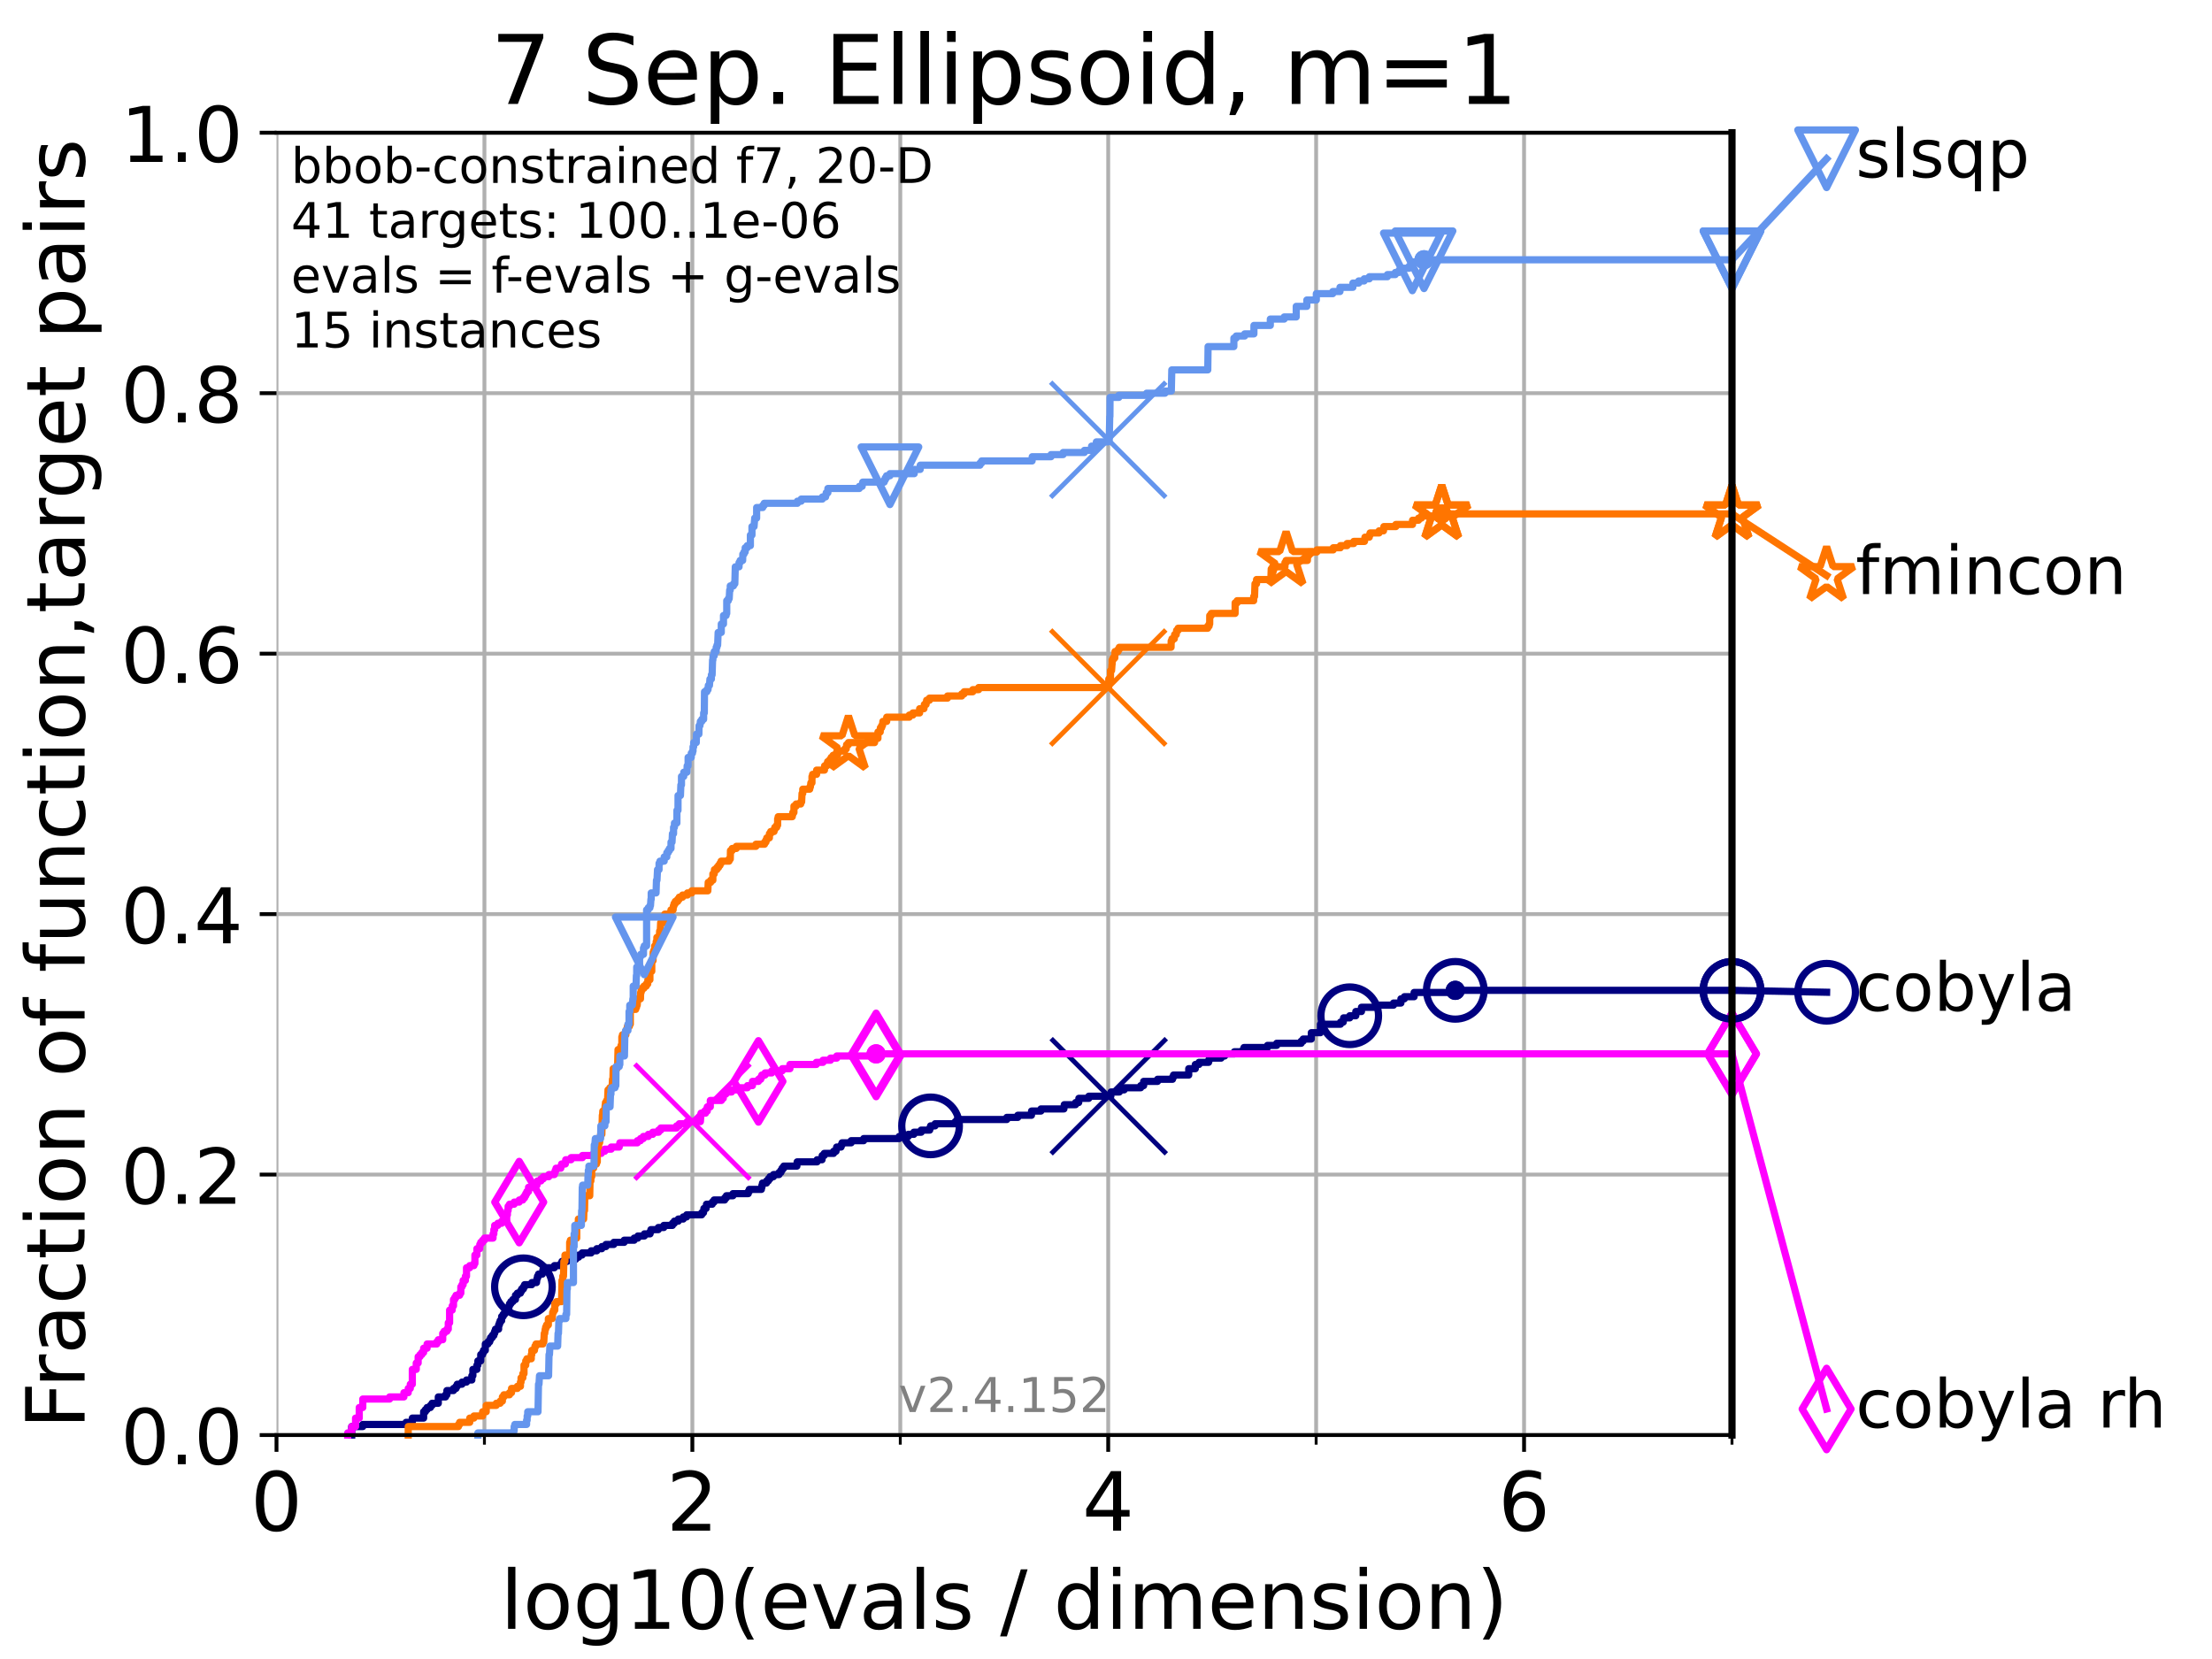 <?xml version="1.0" encoding="utf-8" standalone="no"?>
<!DOCTYPE svg PUBLIC "-//W3C//DTD SVG 1.1//EN"
  "http://www.w3.org/Graphics/SVG/1.1/DTD/svg11.dtd">
<!-- Created with matplotlib (https://matplotlib.org/) -->
<svg height="345.6pt" version="1.1" viewBox="0 0 460.8 345.6" width="460.8pt" xmlns="http://www.w3.org/2000/svg" xmlns:xlink="http://www.w3.org/1999/xlink">
 <defs>
  <style type="text/css">*{stroke-linecap:butt;stroke-linejoin:round;}</style>
 </defs>
 <g id="figure_1">
  <g id="patch_1">
   <path d="M 0 345.6 
L 460.8 345.6 
L 460.8 0 
L 0 0 
z
" style="fill:#ffffff;"/>
  </g>
  <g id="axes_1">
   <g id="patch_2">
    <path d="M 57.6 298.944 
L 360.806 298.944 
L 360.806 27.648 
L 57.6 27.648 
z
" style="fill:#ffffff;"/>
   </g>
   <g id="matplotlib.axis_1">
    <g id="xtick_1">
     <g id="line2d_1">
      <path clip-path="url(#p453a549d77)" d="M 57.6 298.944 
L 57.6 27.648 
" style="fill:none;stroke:#b0b0b0;stroke-linecap:square;stroke-width:0.8;"/>
     </g>
     <g id="line2d_2">
      <defs>
       <path d="M 0 0 
L 0 3.5 
" id="mb44c339421" style="stroke:#000000;stroke-width:0.8;"/>
      </defs>
      <g>
       <use style="stroke:#000000;stroke-width:0.8;" x="57.6" xlink:href="#mb44c339421" y="298.944"/>
      </g>
     </g>
     <g id="text_1">
      <!-- 0 -->
      <g transform="translate(52.192 318.861)scale(0.17 -0.17)">
       <defs>
        <path d="M 31.781 66.406 
Q 24.172 66.406 20.328 58.906 
Q 16.5 51.422 16.5 36.375 
Q 16.5 21.391 20.328 13.891 
Q 24.172 6.391 31.781 6.391 
Q 39.453 6.391 43.281 13.891 
Q 47.125 21.391 47.125 36.375 
Q 47.125 51.422 43.281 58.906 
Q 39.453 66.406 31.781 66.406 
z
M 31.781 74.219 
Q 44.047 74.219 50.516 64.516 
Q 56.984 54.828 56.984 36.375 
Q 56.984 17.969 50.516 8.266 
Q 44.047 -1.422 31.781 -1.422 
Q 19.531 -1.422 13.062 8.266 
Q 6.594 17.969 6.594 36.375 
Q 6.594 54.828 13.062 64.516 
Q 19.531 74.219 31.781 74.219 
z
" id="DejaVuSans-48"/>
       </defs>
       <use xlink:href="#DejaVuSans-48"/>
      </g>
     </g>
    </g>
    <g id="xtick_2">
     <g id="line2d_3">
      <path clip-path="url(#p453a549d77)" d="M 144.23 298.944 
L 144.23 27.648 
" style="fill:none;stroke:#b0b0b0;stroke-linecap:square;stroke-width:0.8;"/>
     </g>
     <g id="line2d_4">
      <g>
       <use style="stroke:#000000;stroke-width:0.8;" x="144.23" xlink:href="#mb44c339421" y="298.944"/>
      </g>
     </g>
     <g id="text_2">
      <!-- 2 -->
      <g transform="translate(138.822 318.861)scale(0.17 -0.17)">
       <defs>
        <path d="M 19.188 8.297 
L 53.609 8.297 
L 53.609 0 
L 7.328 0 
L 7.328 8.297 
Q 12.938 14.109 22.625 23.891 
Q 32.328 33.688 34.812 36.531 
Q 39.547 41.844 41.422 45.531 
Q 43.312 49.219 43.312 52.781 
Q 43.312 58.594 39.234 62.25 
Q 35.156 65.922 28.609 65.922 
Q 23.969 65.922 18.812 64.312 
Q 13.672 62.703 7.812 59.422 
L 7.812 69.391 
Q 13.766 71.781 18.938 73 
Q 24.125 74.219 28.422 74.219 
Q 39.75 74.219 46.484 68.547 
Q 53.219 62.891 53.219 53.422 
Q 53.219 48.922 51.531 44.891 
Q 49.859 40.875 45.406 35.406 
Q 44.188 33.984 37.641 27.219 
Q 31.109 20.453 19.188 8.297 
z
" id="DejaVuSans-50"/>
       </defs>
       <use xlink:href="#DejaVuSans-50"/>
      </g>
     </g>
    </g>
    <g id="xtick_3">
     <g id="line2d_5">
      <path clip-path="url(#p453a549d77)" d="M 230.861 298.944 
L 230.861 27.648 
" style="fill:none;stroke:#b0b0b0;stroke-linecap:square;stroke-width:0.8;"/>
     </g>
     <g id="line2d_6">
      <g>
       <use style="stroke:#000000;stroke-width:0.8;" x="230.861" xlink:href="#mb44c339421" y="298.944"/>
      </g>
     </g>
     <g id="text_3">
      <!-- 4 -->
      <g transform="translate(225.453 318.861)scale(0.17 -0.17)">
       <defs>
        <path d="M 37.797 64.312 
L 12.891 25.391 
L 37.797 25.391 
z
M 35.203 72.906 
L 47.609 72.906 
L 47.609 25.391 
L 58.016 25.391 
L 58.016 17.188 
L 47.609 17.188 
L 47.609 0 
L 37.797 0 
L 37.797 17.188 
L 4.891 17.188 
L 4.891 26.703 
z
" id="DejaVuSans-52"/>
       </defs>
       <use xlink:href="#DejaVuSans-52"/>
      </g>
     </g>
    </g>
    <g id="xtick_4">
     <g id="line2d_7">
      <path clip-path="url(#p453a549d77)" d="M 317.491 298.944 
L 317.491 27.648 
" style="fill:none;stroke:#b0b0b0;stroke-linecap:square;stroke-width:0.8;"/>
     </g>
     <g id="line2d_8">
      <g>
       <use style="stroke:#000000;stroke-width:0.8;" x="317.491" xlink:href="#mb44c339421" y="298.944"/>
      </g>
     </g>
     <g id="text_4">
      <!-- 6 -->
      <g transform="translate(312.083 318.861)scale(0.17 -0.17)">
       <defs>
        <path d="M 33.016 40.375 
Q 26.375 40.375 22.484 35.828 
Q 18.609 31.297 18.609 23.391 
Q 18.609 15.531 22.484 10.953 
Q 26.375 6.391 33.016 6.391 
Q 39.656 6.391 43.531 10.953 
Q 47.406 15.531 47.406 23.391 
Q 47.406 31.297 43.531 35.828 
Q 39.656 40.375 33.016 40.375 
z
M 52.594 71.297 
L 52.594 62.312 
Q 48.875 64.062 45.094 64.984 
Q 41.312 65.922 37.594 65.922 
Q 27.828 65.922 22.672 59.328 
Q 17.531 52.734 16.797 39.406 
Q 19.672 43.656 24.016 45.922 
Q 28.375 48.188 33.594 48.188 
Q 44.578 48.188 50.953 41.516 
Q 57.328 34.859 57.328 23.391 
Q 57.328 12.156 50.688 5.359 
Q 44.047 -1.422 33.016 -1.422 
Q 20.359 -1.422 13.672 8.266 
Q 6.984 17.969 6.984 36.375 
Q 6.984 53.656 15.188 63.938 
Q 23.391 74.219 37.203 74.219 
Q 40.922 74.219 44.703 73.484 
Q 48.484 72.75 52.594 71.297 
z
" id="DejaVuSans-54"/>
       </defs>
       <use xlink:href="#DejaVuSans-54"/>
      </g>
     </g>
    </g>
    <g id="xtick_5">
     <g id="line2d_9">
      <path clip-path="url(#p453a549d77)" d="M 100.915 298.944 
L 100.915 27.648 
" style="fill:none;stroke:#b0b0b0;stroke-linecap:square;stroke-width:0.8;"/>
     </g>
     <g id="line2d_10">
      <defs>
       <path d="M 0 0 
L 0 2 
" id="m26f078ea57" style="stroke:#000000;stroke-width:0.6;"/>
      </defs>
      <g>
       <use style="stroke:#000000;stroke-width:0.6;" x="100.915" xlink:href="#m26f078ea57" y="298.944"/>
      </g>
     </g>
    </g>
    <g id="xtick_6">
     <g id="line2d_11">
      <path clip-path="url(#p453a549d77)" d="M 187.546 298.944 
L 187.546 27.648 
" style="fill:none;stroke:#b0b0b0;stroke-linecap:square;stroke-width:0.8;"/>
     </g>
     <g id="line2d_12">
      <g>
       <use style="stroke:#000000;stroke-width:0.6;" x="187.546" xlink:href="#m26f078ea57" y="298.944"/>
      </g>
     </g>
    </g>
    <g id="xtick_7">
     <g id="line2d_13">
      <path clip-path="url(#p453a549d77)" d="M 274.176 298.944 
L 274.176 27.648 
" style="fill:none;stroke:#b0b0b0;stroke-linecap:square;stroke-width:0.8;"/>
     </g>
     <g id="line2d_14">
      <g>
       <use style="stroke:#000000;stroke-width:0.6;" x="274.176" xlink:href="#m26f078ea57" y="298.944"/>
      </g>
     </g>
    </g>
    <g id="xtick_8">
     <g id="line2d_15">
      <path clip-path="url(#p453a549d77)" d="M 360.806 298.944 
L 360.806 27.648 
" style="fill:none;stroke:#b0b0b0;stroke-linecap:square;stroke-width:0.8;"/>
     </g>
     <g id="line2d_16">
      <g>
       <use style="stroke:#000000;stroke-width:0.6;" x="360.806" xlink:href="#m26f078ea57" y="298.944"/>
      </g>
     </g>
    </g>
    <g id="text_5">
     <!-- log10(evals / dimension) -->
     <g transform="translate(104.239 339.314)scale(0.17 -0.17)">
      <defs>
       <path d="M 9.422 75.984 
L 18.406 75.984 
L 18.406 0 
L 9.422 0 
z
" id="DejaVuSans-108"/>
       <path d="M 30.609 48.391 
Q 23.391 48.391 19.188 42.75 
Q 14.984 37.109 14.984 27.297 
Q 14.984 17.484 19.156 11.844 
Q 23.344 6.203 30.609 6.203 
Q 37.797 6.203 41.984 11.859 
Q 46.188 17.531 46.188 27.297 
Q 46.188 37.016 41.984 42.703 
Q 37.797 48.391 30.609 48.391 
z
M 30.609 56 
Q 42.328 56 49.016 48.375 
Q 55.719 40.766 55.719 27.297 
Q 55.719 13.875 49.016 6.219 
Q 42.328 -1.422 30.609 -1.422 
Q 18.844 -1.422 12.172 6.219 
Q 5.516 13.875 5.516 27.297 
Q 5.516 40.766 12.172 48.375 
Q 18.844 56 30.609 56 
z
" id="DejaVuSans-111"/>
       <path d="M 45.406 27.984 
Q 45.406 37.75 41.375 43.109 
Q 37.359 48.484 30.078 48.484 
Q 22.859 48.484 18.828 43.109 
Q 14.797 37.75 14.797 27.984 
Q 14.797 18.266 18.828 12.891 
Q 22.859 7.516 30.078 7.516 
Q 37.359 7.516 41.375 12.891 
Q 45.406 18.266 45.406 27.984 
z
M 54.391 6.781 
Q 54.391 -7.172 48.188 -13.984 
Q 42 -20.797 29.203 -20.797 
Q 24.469 -20.797 20.266 -20.094 
Q 16.062 -19.391 12.109 -17.922 
L 12.109 -9.188 
Q 16.062 -11.328 19.922 -12.344 
Q 23.781 -13.375 27.781 -13.375 
Q 36.625 -13.375 41.016 -8.766 
Q 45.406 -4.156 45.406 5.172 
L 45.406 9.625 
Q 42.625 4.781 38.281 2.391 
Q 33.938 0 27.875 0 
Q 17.828 0 11.672 7.656 
Q 5.516 15.328 5.516 27.984 
Q 5.516 40.672 11.672 48.328 
Q 17.828 56 27.875 56 
Q 33.938 56 38.281 53.609 
Q 42.625 51.219 45.406 46.391 
L 45.406 54.688 
L 54.391 54.688 
z
" id="DejaVuSans-103"/>
       <path d="M 12.406 8.297 
L 28.516 8.297 
L 28.516 63.922 
L 10.984 60.406 
L 10.984 69.391 
L 28.422 72.906 
L 38.281 72.906 
L 38.281 8.297 
L 54.391 8.297 
L 54.391 0 
L 12.406 0 
z
" id="DejaVuSans-49"/>
       <path d="M 31 75.875 
Q 24.469 64.656 21.281 53.656 
Q 18.109 42.672 18.109 31.391 
Q 18.109 20.125 21.312 9.062 
Q 24.516 -2 31 -13.188 
L 23.188 -13.188 
Q 15.875 -1.703 12.234 9.375 
Q 8.594 20.453 8.594 31.391 
Q 8.594 42.281 12.203 53.312 
Q 15.828 64.359 23.188 75.875 
z
" id="DejaVuSans-40"/>
       <path d="M 56.203 29.594 
L 56.203 25.203 
L 14.891 25.203 
Q 15.484 15.922 20.484 11.062 
Q 25.484 6.203 34.422 6.203 
Q 39.594 6.203 44.453 7.469 
Q 49.312 8.734 54.109 11.281 
L 54.109 2.781 
Q 49.266 0.734 44.188 -0.344 
Q 39.109 -1.422 33.891 -1.422 
Q 20.797 -1.422 13.156 6.188 
Q 5.516 13.812 5.516 26.812 
Q 5.516 40.234 12.766 48.109 
Q 20.016 56 32.328 56 
Q 43.359 56 49.781 48.891 
Q 56.203 41.797 56.203 29.594 
z
M 47.219 32.234 
Q 47.125 39.594 43.094 43.984 
Q 39.062 48.391 32.422 48.391 
Q 24.906 48.391 20.391 44.141 
Q 15.875 39.891 15.188 32.172 
z
" id="DejaVuSans-101"/>
       <path d="M 2.984 54.688 
L 12.5 54.688 
L 29.594 8.797 
L 46.688 54.688 
L 56.203 54.688 
L 35.688 0 
L 23.484 0 
z
" id="DejaVuSans-118"/>
       <path d="M 34.281 27.484 
Q 23.391 27.484 19.188 25 
Q 14.984 22.516 14.984 16.5 
Q 14.984 11.719 18.141 8.906 
Q 21.297 6.109 26.703 6.109 
Q 34.188 6.109 38.703 11.406 
Q 43.219 16.703 43.219 25.484 
L 43.219 27.484 
z
M 52.203 31.203 
L 52.203 0 
L 43.219 0 
L 43.219 8.297 
Q 40.141 3.328 35.547 0.953 
Q 30.953 -1.422 24.312 -1.422 
Q 15.922 -1.422 10.953 3.297 
Q 6 8.016 6 15.922 
Q 6 25.141 12.172 29.828 
Q 18.359 34.516 30.609 34.516 
L 43.219 34.516 
L 43.219 35.406 
Q 43.219 41.609 39.141 45 
Q 35.062 48.391 27.688 48.391 
Q 23 48.391 18.547 47.266 
Q 14.109 46.141 10.016 43.891 
L 10.016 52.203 
Q 14.938 54.109 19.578 55.047 
Q 24.219 56 28.609 56 
Q 40.484 56 46.344 49.844 
Q 52.203 43.703 52.203 31.203 
z
" id="DejaVuSans-97"/>
       <path d="M 44.281 53.078 
L 44.281 44.578 
Q 40.484 46.531 36.375 47.5 
Q 32.281 48.484 27.875 48.484 
Q 21.188 48.484 17.844 46.438 
Q 14.5 44.391 14.5 40.281 
Q 14.5 37.156 16.891 35.375 
Q 19.281 33.594 26.516 31.984 
L 29.594 31.297 
Q 39.156 29.25 43.188 25.516 
Q 47.219 21.781 47.219 15.094 
Q 47.219 7.469 41.188 3.016 
Q 35.156 -1.422 24.609 -1.422 
Q 20.219 -1.422 15.453 -0.562 
Q 10.688 0.297 5.422 2 
L 5.422 11.281 
Q 10.406 8.688 15.234 7.391 
Q 20.062 6.109 24.812 6.109 
Q 31.156 6.109 34.562 8.281 
Q 37.984 10.453 37.984 14.406 
Q 37.984 18.062 35.516 20.016 
Q 33.062 21.969 24.703 23.781 
L 21.578 24.516 
Q 13.234 26.266 9.516 29.906 
Q 5.812 33.547 5.812 39.891 
Q 5.812 47.609 11.281 51.797 
Q 16.75 56 26.812 56 
Q 31.781 56 36.172 55.266 
Q 40.578 54.547 44.281 53.078 
z
" id="DejaVuSans-115"/>
       <path id="DejaVuSans-32"/>
       <path d="M 25.391 72.906 
L 33.688 72.906 
L 8.297 -9.281 
L 0 -9.281 
z
" id="DejaVuSans-47"/>
       <path d="M 45.406 46.391 
L 45.406 75.984 
L 54.391 75.984 
L 54.391 0 
L 45.406 0 
L 45.406 8.203 
Q 42.578 3.328 38.25 0.953 
Q 33.938 -1.422 27.875 -1.422 
Q 17.969 -1.422 11.734 6.484 
Q 5.516 14.406 5.516 27.297 
Q 5.516 40.188 11.734 48.094 
Q 17.969 56 27.875 56 
Q 33.938 56 38.25 53.625 
Q 42.578 51.266 45.406 46.391 
z
M 14.797 27.297 
Q 14.797 17.391 18.875 11.75 
Q 22.953 6.109 30.078 6.109 
Q 37.203 6.109 41.297 11.75 
Q 45.406 17.391 45.406 27.297 
Q 45.406 37.203 41.297 42.844 
Q 37.203 48.484 30.078 48.484 
Q 22.953 48.484 18.875 42.844 
Q 14.797 37.203 14.797 27.297 
z
" id="DejaVuSans-100"/>
       <path d="M 9.422 54.688 
L 18.406 54.688 
L 18.406 0 
L 9.422 0 
z
M 9.422 75.984 
L 18.406 75.984 
L 18.406 64.594 
L 9.422 64.594 
z
" id="DejaVuSans-105"/>
       <path d="M 52 44.188 
Q 55.375 50.25 60.062 53.125 
Q 64.75 56 71.094 56 
Q 79.641 56 84.281 50.016 
Q 88.922 44.047 88.922 33.016 
L 88.922 0 
L 79.891 0 
L 79.891 32.719 
Q 79.891 40.578 77.094 44.375 
Q 74.312 48.188 68.609 48.188 
Q 61.625 48.188 57.562 43.547 
Q 53.516 38.922 53.516 30.906 
L 53.516 0 
L 44.484 0 
L 44.484 32.719 
Q 44.484 40.625 41.703 44.406 
Q 38.922 48.188 33.109 48.188 
Q 26.219 48.188 22.156 43.531 
Q 18.109 38.875 18.109 30.906 
L 18.109 0 
L 9.078 0 
L 9.078 54.688 
L 18.109 54.688 
L 18.109 46.188 
Q 21.188 51.219 25.484 53.609 
Q 29.781 56 35.688 56 
Q 41.656 56 45.828 52.969 
Q 50 49.953 52 44.188 
z
" id="DejaVuSans-109"/>
       <path d="M 54.891 33.016 
L 54.891 0 
L 45.906 0 
L 45.906 32.719 
Q 45.906 40.484 42.875 44.328 
Q 39.844 48.188 33.797 48.188 
Q 26.516 48.188 22.312 43.547 
Q 18.109 38.922 18.109 30.906 
L 18.109 0 
L 9.078 0 
L 9.078 54.688 
L 18.109 54.688 
L 18.109 46.188 
Q 21.344 51.125 25.703 53.562 
Q 30.078 56 35.797 56 
Q 45.219 56 50.047 50.172 
Q 54.891 44.344 54.891 33.016 
z
" id="DejaVuSans-110"/>
       <path d="M 8.016 75.875 
L 15.828 75.875 
Q 23.141 64.359 26.781 53.312 
Q 30.422 42.281 30.422 31.391 
Q 30.422 20.453 26.781 9.375 
Q 23.141 -1.703 15.828 -13.188 
L 8.016 -13.188 
Q 14.5 -2 17.703 9.062 
Q 20.906 20.125 20.906 31.391 
Q 20.906 42.672 17.703 53.656 
Q 14.5 64.656 8.016 75.875 
z
" id="DejaVuSans-41"/>
      </defs>
      <use xlink:href="#DejaVuSans-108"/>
      <use x="27.783" xlink:href="#DejaVuSans-111"/>
      <use x="88.965" xlink:href="#DejaVuSans-103"/>
      <use x="152.441" xlink:href="#DejaVuSans-49"/>
      <use x="216.064" xlink:href="#DejaVuSans-48"/>
      <use x="279.688" xlink:href="#DejaVuSans-40"/>
      <use x="318.701" xlink:href="#DejaVuSans-101"/>
      <use x="380.225" xlink:href="#DejaVuSans-118"/>
      <use x="439.404" xlink:href="#DejaVuSans-97"/>
      <use x="500.684" xlink:href="#DejaVuSans-108"/>
      <use x="528.467" xlink:href="#DejaVuSans-115"/>
      <use x="580.566" xlink:href="#DejaVuSans-32"/>
      <use x="612.354" xlink:href="#DejaVuSans-47"/>
      <use x="646.045" xlink:href="#DejaVuSans-32"/>
      <use x="677.832" xlink:href="#DejaVuSans-100"/>
      <use x="741.309" xlink:href="#DejaVuSans-105"/>
      <use x="769.092" xlink:href="#DejaVuSans-109"/>
      <use x="866.504" xlink:href="#DejaVuSans-101"/>
      <use x="928.027" xlink:href="#DejaVuSans-110"/>
      <use x="991.406" xlink:href="#DejaVuSans-115"/>
      <use x="1043.506" xlink:href="#DejaVuSans-105"/>
      <use x="1071.289" xlink:href="#DejaVuSans-111"/>
      <use x="1132.471" xlink:href="#DejaVuSans-110"/>
      <use x="1195.85" xlink:href="#DejaVuSans-41"/>
     </g>
    </g>
   </g>
   <g id="matplotlib.axis_2">
    <g id="ytick_1">
     <g id="line2d_17">
      <path clip-path="url(#p453a549d77)" d="M 57.6 298.944 
L 360.806 298.944 
" style="fill:none;stroke:#b0b0b0;stroke-linecap:square;stroke-width:0.8;"/>
     </g>
     <g id="line2d_18">
      <defs>
       <path d="M 0 0 
L -3.5 0 
" id="mc56bb27ad5" style="stroke:#000000;stroke-width:0.8;"/>
      </defs>
      <g>
       <use style="stroke:#000000;stroke-width:0.8;" x="57.6" xlink:href="#mc56bb27ad5" y="298.944"/>
      </g>
     </g>
     <g id="text_6">
      <!-- 0.0 -->
      <g transform="translate(25.155 305.023)scale(0.16 -0.16)">
       <defs>
        <path d="M 10.688 12.406 
L 21 12.406 
L 21 0 
L 10.688 0 
z
" id="DejaVuSans-46"/>
       </defs>
       <use xlink:href="#DejaVuSans-48"/>
       <use x="63.623" xlink:href="#DejaVuSans-46"/>
       <use x="95.41" xlink:href="#DejaVuSans-48"/>
      </g>
     </g>
    </g>
    <g id="ytick_2">
     <g id="line2d_19">
      <path clip-path="url(#p453a549d77)" d="M 57.6 244.685 
L 360.806 244.685 
" style="fill:none;stroke:#b0b0b0;stroke-linecap:square;stroke-width:0.8;"/>
     </g>
     <g id="line2d_20">
      <g>
       <use style="stroke:#000000;stroke-width:0.8;" x="57.6" xlink:href="#mc56bb27ad5" y="244.685"/>
      </g>
     </g>
     <g id="text_7">
      <!-- 0.2 -->
      <g transform="translate(25.155 250.764)scale(0.16 -0.16)">
       <use xlink:href="#DejaVuSans-48"/>
       <use x="63.623" xlink:href="#DejaVuSans-46"/>
       <use x="95.41" xlink:href="#DejaVuSans-50"/>
      </g>
     </g>
    </g>
    <g id="ytick_3">
     <g id="line2d_21">
      <path clip-path="url(#p453a549d77)" d="M 57.6 190.426 
L 360.806 190.426 
" style="fill:none;stroke:#b0b0b0;stroke-linecap:square;stroke-width:0.8;"/>
     </g>
     <g id="line2d_22">
      <g>
       <use style="stroke:#000000;stroke-width:0.8;" x="57.6" xlink:href="#mc56bb27ad5" y="190.426"/>
      </g>
     </g>
     <g id="text_8">
      <!-- 0.4 -->
      <g transform="translate(25.155 196.504)scale(0.16 -0.16)">
       <use xlink:href="#DejaVuSans-48"/>
       <use x="63.623" xlink:href="#DejaVuSans-46"/>
       <use x="95.41" xlink:href="#DejaVuSans-52"/>
      </g>
     </g>
    </g>
    <g id="ytick_4">
     <g id="line2d_23">
      <path clip-path="url(#p453a549d77)" d="M 57.6 136.166 
L 360.806 136.166 
" style="fill:none;stroke:#b0b0b0;stroke-linecap:square;stroke-width:0.8;"/>
     </g>
     <g id="line2d_24">
      <g>
       <use style="stroke:#000000;stroke-width:0.8;" x="57.6" xlink:href="#mc56bb27ad5" y="136.166"/>
      </g>
     </g>
     <g id="text_9">
      <!-- 0.6 -->
      <g transform="translate(25.155 142.245)scale(0.16 -0.16)">
       <use xlink:href="#DejaVuSans-48"/>
       <use x="63.623" xlink:href="#DejaVuSans-46"/>
       <use x="95.41" xlink:href="#DejaVuSans-54"/>
      </g>
     </g>
    </g>
    <g id="ytick_5">
     <g id="line2d_25">
      <path clip-path="url(#p453a549d77)" d="M 57.6 81.907 
L 360.806 81.907 
" style="fill:none;stroke:#b0b0b0;stroke-linecap:square;stroke-width:0.8;"/>
     </g>
     <g id="line2d_26">
      <g>
       <use style="stroke:#000000;stroke-width:0.8;" x="57.6" xlink:href="#mc56bb27ad5" y="81.907"/>
      </g>
     </g>
     <g id="text_10">
      <!-- 0.8 -->
      <g transform="translate(25.155 87.986)scale(0.16 -0.16)">
       <defs>
        <path d="M 31.781 34.625 
Q 24.75 34.625 20.719 30.859 
Q 16.703 27.094 16.703 20.516 
Q 16.703 13.922 20.719 10.156 
Q 24.75 6.391 31.781 6.391 
Q 38.812 6.391 42.859 10.172 
Q 46.922 13.969 46.922 20.516 
Q 46.922 27.094 42.891 30.859 
Q 38.875 34.625 31.781 34.625 
z
M 21.922 38.812 
Q 15.578 40.375 12.031 44.719 
Q 8.5 49.078 8.5 55.328 
Q 8.5 64.062 14.719 69.141 
Q 20.953 74.219 31.781 74.219 
Q 42.672 74.219 48.875 69.141 
Q 55.078 64.062 55.078 55.328 
Q 55.078 49.078 51.531 44.719 
Q 48 40.375 41.703 38.812 
Q 48.828 37.156 52.797 32.312 
Q 56.781 27.484 56.781 20.516 
Q 56.781 9.906 50.312 4.234 
Q 43.844 -1.422 31.781 -1.422 
Q 19.734 -1.422 13.25 4.234 
Q 6.781 9.906 6.781 20.516 
Q 6.781 27.484 10.781 32.312 
Q 14.797 37.156 21.922 38.812 
z
M 18.312 54.391 
Q 18.312 48.734 21.844 45.562 
Q 25.391 42.391 31.781 42.391 
Q 38.141 42.391 41.719 45.562 
Q 45.312 48.734 45.312 54.391 
Q 45.312 60.062 41.719 63.234 
Q 38.141 66.406 31.781 66.406 
Q 25.391 66.406 21.844 63.234 
Q 18.312 60.062 18.312 54.391 
z
" id="DejaVuSans-56"/>
       </defs>
       <use xlink:href="#DejaVuSans-48"/>
       <use x="63.623" xlink:href="#DejaVuSans-46"/>
       <use x="95.41" xlink:href="#DejaVuSans-56"/>
      </g>
     </g>
    </g>
    <g id="ytick_6">
     <g id="line2d_27">
      <path clip-path="url(#p453a549d77)" d="M 57.6 27.648 
L 360.806 27.648 
" style="fill:none;stroke:#b0b0b0;stroke-linecap:square;stroke-width:0.8;"/>
     </g>
     <g id="line2d_28">
      <g>
       <use style="stroke:#000000;stroke-width:0.8;" x="57.6" xlink:href="#mc56bb27ad5" y="27.648"/>
      </g>
     </g>
     <g id="text_11">
      <!-- 1.0 -->
      <g transform="translate(25.155 33.727)scale(0.16 -0.16)">
       <use xlink:href="#DejaVuSans-49"/>
       <use x="63.623" xlink:href="#DejaVuSans-46"/>
       <use x="95.41" xlink:href="#DejaVuSans-48"/>
      </g>
     </g>
    </g>
    <g id="text_12">
     <!-- Fraction of function,target pairs -->
     <g transform="translate(17.62 297.681)rotate(-90)scale(0.17 -0.17)">
      <defs>
       <path d="M 9.812 72.906 
L 51.703 72.906 
L 51.703 64.594 
L 19.672 64.594 
L 19.672 43.109 
L 48.578 43.109 
L 48.578 34.812 
L 19.672 34.812 
L 19.672 0 
L 9.812 0 
z
" id="DejaVuSans-70"/>
       <path d="M 41.109 46.297 
Q 39.594 47.172 37.812 47.578 
Q 36.031 48 33.891 48 
Q 26.266 48 22.188 43.047 
Q 18.109 38.094 18.109 28.812 
L 18.109 0 
L 9.078 0 
L 9.078 54.688 
L 18.109 54.688 
L 18.109 46.188 
Q 20.953 51.172 25.484 53.578 
Q 30.031 56 36.531 56 
Q 37.453 56 38.578 55.875 
Q 39.703 55.766 41.062 55.516 
z
" id="DejaVuSans-114"/>
       <path d="M 48.781 52.594 
L 48.781 44.188 
Q 44.969 46.297 41.141 47.344 
Q 37.312 48.391 33.406 48.391 
Q 24.656 48.391 19.812 42.844 
Q 14.984 37.312 14.984 27.297 
Q 14.984 17.281 19.812 11.734 
Q 24.656 6.203 33.406 6.203 
Q 37.312 6.203 41.141 7.25 
Q 44.969 8.297 48.781 10.406 
L 48.781 2.094 
Q 45.016 0.344 40.984 -0.531 
Q 36.969 -1.422 32.422 -1.422 
Q 20.062 -1.422 12.781 6.344 
Q 5.516 14.109 5.516 27.297 
Q 5.516 40.672 12.859 48.328 
Q 20.219 56 33.016 56 
Q 37.156 56 41.109 55.141 
Q 45.062 54.297 48.781 52.594 
z
" id="DejaVuSans-99"/>
       <path d="M 18.312 70.219 
L 18.312 54.688 
L 36.812 54.688 
L 36.812 47.703 
L 18.312 47.703 
L 18.312 18.016 
Q 18.312 11.328 20.141 9.422 
Q 21.969 7.516 27.594 7.516 
L 36.812 7.516 
L 36.812 0 
L 27.594 0 
Q 17.188 0 13.234 3.875 
Q 9.281 7.766 9.281 18.016 
L 9.281 47.703 
L 2.688 47.703 
L 2.688 54.688 
L 9.281 54.688 
L 9.281 70.219 
z
" id="DejaVuSans-116"/>
       <path d="M 37.109 75.984 
L 37.109 68.5 
L 28.516 68.5 
Q 23.688 68.5 21.797 66.547 
Q 19.922 64.594 19.922 59.516 
L 19.922 54.688 
L 34.719 54.688 
L 34.719 47.703 
L 19.922 47.703 
L 19.922 0 
L 10.891 0 
L 10.891 47.703 
L 2.297 47.703 
L 2.297 54.688 
L 10.891 54.688 
L 10.891 58.5 
Q 10.891 67.625 15.141 71.797 
Q 19.391 75.984 28.609 75.984 
z
" id="DejaVuSans-102"/>
       <path d="M 8.5 21.578 
L 8.5 54.688 
L 17.484 54.688 
L 17.484 21.922 
Q 17.484 14.156 20.5 10.266 
Q 23.531 6.391 29.594 6.391 
Q 36.859 6.391 41.078 11.031 
Q 45.312 15.672 45.312 23.688 
L 45.312 54.688 
L 54.297 54.688 
L 54.297 0 
L 45.312 0 
L 45.312 8.406 
Q 42.047 3.422 37.719 1 
Q 33.406 -1.422 27.688 -1.422 
Q 18.266 -1.422 13.375 4.438 
Q 8.5 10.297 8.5 21.578 
z
M 31.109 56 
z
" id="DejaVuSans-117"/>
       <path d="M 11.719 12.406 
L 22.016 12.406 
L 22.016 4 
L 14.016 -11.625 
L 7.719 -11.625 
L 11.719 4 
z
" id="DejaVuSans-44"/>
       <path d="M 18.109 8.203 
L 18.109 -20.797 
L 9.078 -20.797 
L 9.078 54.688 
L 18.109 54.688 
L 18.109 46.391 
Q 20.953 51.266 25.266 53.625 
Q 29.594 56 35.594 56 
Q 45.562 56 51.781 48.094 
Q 58.016 40.188 58.016 27.297 
Q 58.016 14.406 51.781 6.484 
Q 45.562 -1.422 35.594 -1.422 
Q 29.594 -1.422 25.266 0.953 
Q 20.953 3.328 18.109 8.203 
z
M 48.688 27.297 
Q 48.688 37.203 44.609 42.844 
Q 40.531 48.484 33.406 48.484 
Q 26.266 48.484 22.188 42.844 
Q 18.109 37.203 18.109 27.297 
Q 18.109 17.391 22.188 11.75 
Q 26.266 6.109 33.406 6.109 
Q 40.531 6.109 44.609 11.75 
Q 48.688 17.391 48.688 27.297 
z
" id="DejaVuSans-112"/>
      </defs>
      <use xlink:href="#DejaVuSans-70"/>
      <use x="50.27" xlink:href="#DejaVuSans-114"/>
      <use x="91.383" xlink:href="#DejaVuSans-97"/>
      <use x="152.662" xlink:href="#DejaVuSans-99"/>
      <use x="207.643" xlink:href="#DejaVuSans-116"/>
      <use x="246.852" xlink:href="#DejaVuSans-105"/>
      <use x="274.635" xlink:href="#DejaVuSans-111"/>
      <use x="335.816" xlink:href="#DejaVuSans-110"/>
      <use x="399.195" xlink:href="#DejaVuSans-32"/>
      <use x="430.982" xlink:href="#DejaVuSans-111"/>
      <use x="492.164" xlink:href="#DejaVuSans-102"/>
      <use x="527.369" xlink:href="#DejaVuSans-32"/>
      <use x="559.156" xlink:href="#DejaVuSans-102"/>
      <use x="594.361" xlink:href="#DejaVuSans-117"/>
      <use x="657.74" xlink:href="#DejaVuSans-110"/>
      <use x="721.119" xlink:href="#DejaVuSans-99"/>
      <use x="776.1" xlink:href="#DejaVuSans-116"/>
      <use x="815.309" xlink:href="#DejaVuSans-105"/>
      <use x="843.092" xlink:href="#DejaVuSans-111"/>
      <use x="904.273" xlink:href="#DejaVuSans-110"/>
      <use x="967.652" xlink:href="#DejaVuSans-44"/>
      <use x="999.439" xlink:href="#DejaVuSans-116"/>
      <use x="1038.648" xlink:href="#DejaVuSans-97"/>
      <use x="1099.928" xlink:href="#DejaVuSans-114"/>
      <use x="1139.291" xlink:href="#DejaVuSans-103"/>
      <use x="1202.768" xlink:href="#DejaVuSans-101"/>
      <use x="1264.291" xlink:href="#DejaVuSans-116"/>
      <use x="1303.5" xlink:href="#DejaVuSans-32"/>
      <use x="1335.287" xlink:href="#DejaVuSans-112"/>
      <use x="1398.764" xlink:href="#DejaVuSans-97"/>
      <use x="1460.043" xlink:href="#DejaVuSans-105"/>
      <use x="1487.826" xlink:href="#DejaVuSans-114"/>
      <use x="1528.939" xlink:href="#DejaVuSans-115"/>
     </g>
    </g>
   </g>
   <g id="line2d_29">
    <defs>
     <path d="M 0 1.5 
C 0.398 1.5 0.779 1.342 1.061 1.061 
C 1.342 0.779 1.5 0.398 1.5 0 
C 1.5 -0.398 1.342 -0.779 1.061 -1.061 
C 0.779 -1.342 0.398 -1.5 0 -1.5 
C -0.398 -1.5 -0.779 -1.342 -1.061 -1.061 
C -1.342 -0.779 -1.5 -0.398 -1.5 0 
C -1.5 0.398 -1.342 0.779 -1.061 1.061 
C -0.779 1.342 -0.398 1.5 0 1.5 
z
" id="m9f698d8a8a" style="stroke:#000080;"/>
    </defs>
    <g>
     <use style="fill:#000080;stroke:#000080;" x="303.164" xlink:href="#m9f698d8a8a" y="206.306"/>
     <use style="fill:#000080;stroke:#000080;" x="303.164" xlink:href="#m9f698d8a8a" y="206.306"/>
    </g>
   </g>
   <g id="line2d_30">
    <path d="M 73.268 298.944 
L 73.268 297.179 
L 75.575 297.179 
L 75.575 296.738 
L 84.596 296.738 
L 84.596 296.297 
L 85.894 296.297 
L 85.894 295.415 
L 88.249 295.415 
L 88.249 294.092 
L 88.614 294.092 
L 88.614 293.65 
L 88.972 293.65 
L 88.972 293.209 
L 89.669 293.209 
L 89.669 292.768 
L 90.008 292.768 
L 90.008 292.327 
L 91.306 292.327 
L 91.306 291.004 
L 92.812 291.004 
L 92.812 290.562 
L 93.099 290.562 
L 93.099 289.68 
L 94.472 289.68 
L 94.472 289.239 
L 94.995 289.239 
L 94.995 288.798 
L 95.251 288.798 
L 95.251 288.357 
L 96.241 288.357 
L 96.241 287.916 
L 97.182 287.916 
L 97.182 287.475 
L 98.295 287.475 
L 98.295 286.592 
L 98.51 286.592 
L 98.51 285.269 
L 99.347 285.269 
L 99.347 284.387 
L 99.55 284.387 
L 99.55 283.504 
L 100.147 283.504 
L 100.147 282.181 
L 100.535 282.181 
L 100.535 281.74 
L 100.726 281.74 
L 100.726 281.299 
L 101.102 281.299 
L 101.102 279.975 
L 101.653 279.975 
L 101.653 279.534 
L 102.011 279.534 
L 102.011 279.093 
L 102.188 279.093 
L 102.188 278.652 
L 102.536 278.652 
L 102.536 278.211 
L 102.878 278.211 
L 102.878 277.77 
L 103.047 277.77 
L 103.047 277.329 
L 103.214 277.329 
L 103.214 276.887 
L 103.869 276.887 
L 103.869 276.005 
L 104.029 276.005 
L 104.029 275.564 
L 104.188 275.564 
L 104.188 275.123 
L 104.501 275.123 
L 104.501 274.241 
L 104.809 274.241 
L 104.809 273.799 
L 105.113 273.799 
L 105.113 273.358 
L 105.411 273.358 
L 105.411 272.917 
L 105.995 272.917 
L 105.995 272.035 
L 106.138 272.035 
L 106.138 271.594 
L 106.421 271.594 
L 106.421 271.153 
L 106.837 271.153 
L 106.837 270.712 
L 107.379 270.712 
L 107.379 269.829 
L 107.775 269.829 
L 107.775 269.388 
L 108.417 269.388 
L 108.417 268.947 
L 108.668 268.947 
L 108.668 268.506 
L 109.038 268.506 
L 109.038 268.065 
L 109.28 268.065 
L 109.28 267.624 
L 110.786 267.624 
L 110.786 267.183 
L 111.762 267.183 
L 111.868 266.3 
L 111.972 266.3 
L 111.972 265.859 
L 112.18 265.859 
L 112.18 265.418 
L 112.989 265.418 
L 113.088 264.536 
L 113.381 264.536 
L 113.381 264.095 
L 115.489 264.095 
L 115.489 263.653 
L 116.827 263.653 
L 116.827 263.212 
L 117.068 263.212 
L 117.068 262.771 
L 118.152 262.771 
L 118.152 262.33 
L 119.945 262.33 
L 119.945 261.889 
L 120.551 261.889 
L 120.551 261.448 
L 121.266 261.448 
L 121.266 261.007 
L 123.145 261.007 
L 123.145 260.566 
L 124.32 260.566 
L 124.32 260.124 
L 125.374 260.124 
L 125.374 259.683 
L 126.226 259.683 
L 126.226 259.242 
L 127.867 259.242 
L 127.867 258.801 
L 130.027 258.801 
L 130.027 258.36 
L 132.109 258.36 
L 132.109 257.919 
L 132.881 257.919 
L 132.881 257.478 
L 134.241 257.478 
L 134.241 257.036 
L 135.419 257.036 
L 135.419 256.595 
L 135.598 256.595 
L 135.598 256.154 
L 137.141 256.154 
L 137.141 255.713 
L 138.284 255.713 
L 138.284 255.272 
L 140.08 255.272 
L 140.08 254.831 
L 140.474 254.831 
L 140.474 254.39 
L 141.305 254.39 
L 141.305 253.949 
L 142.332 253.949 
L 142.332 253.507 
L 143.046 253.507 
L 143.046 253.066 
L 146.185 253.066 
L 146.185 252.625 
L 146.554 252.625 
L 146.637 251.743 
L 147.095 251.743 
L 147.176 250.861 
L 148.375 250.861 
L 148.375 250.42 
L 148.749 250.42 
L 148.749 249.978 
L 150.965 249.978 
L 150.965 249.537 
L 151.317 249.537 
L 151.317 249.096 
L 152.686 249.096 
L 152.686 248.655 
L 155.869 248.655 
L 155.869 248.214 
L 156.081 248.214 
L 156.081 247.773 
L 158.608 247.773 
L 158.608 247.332 
L 158.722 247.332 
L 158.722 246.89 
L 158.843 246.89 
L 158.843 246.449 
L 159.681 246.449 
L 159.681 246.008 
L 160.066 246.008 
L 160.066 245.567 
L 160.411 245.567 
L 160.411 245.126 
L 161.129 245.126 
L 161.129 244.685 
L 162.295 244.685 
L 162.295 244.244 
L 162.673 244.244 
L 162.673 243.803 
L 162.925 243.803 
L 162.925 243.361 
L 163.27 243.361 
L 163.27 242.92 
L 166.005 242.92 
L 166.064 242.038 
L 170.21 242.038 
L 170.21 241.597 
L 171.244 241.597 
L 171.28 240.715 
L 171.704 240.715 
L 171.704 240.273 
L 173.652 240.273 
L 173.652 239.832 
L 174.161 239.832 
L 174.161 239.391 
L 174.287 239.391 
L 174.287 238.95 
L 175.206 238.95 
L 175.206 238.509 
L 175.415 238.509 
L 175.415 238.068 
L 177.313 238.068 
L 177.313 237.627 
L 179.918 237.627 
L 179.918 237.186 
L 187.316 237.186 
L 187.316 236.744 
L 189.204 236.744 
L 189.204 236.303 
L 190.372 236.303 
L 190.372 235.862 
L 191.902 235.862 
L 191.902 235.421 
L 193.673 235.421 
L 193.673 234.98 
L 193.856 234.98 
L 193.856 234.539 
L 194.796 234.539 
L 194.796 234.098 
L 199.007 234.098 
L 199.007 233.657 
L 199.398 233.657 
L 199.398 233.215 
L 209.735 233.215 
L 209.735 232.774 
L 212.024 232.774 
L 212.024 232.333 
L 214.872 232.333 
L 214.89 231.451 
L 216.845 231.451 
L 216.845 231.01 
L 221.631 231.01 
L 221.705 230.127 
L 224.06 230.127 
L 224.06 229.686 
L 224.712 229.686 
L 224.746 228.804 
L 226.819 228.804 
L 226.819 228.363 
L 231.405 228.363 
L 231.45 227.481 
L 233.189 227.481 
L 233.189 227.04 
L 234.188 227.04 
L 234.188 226.598 
L 237.631 226.598 
L 237.631 226.157 
L 238.241 226.157 
L 238.241 225.275 
L 241.138 225.275 
L 241.138 224.834 
L 244.258 224.834 
L 244.258 224.393 
L 244.461 224.393 
L 244.461 223.952 
L 247.632 223.952 
L 247.635 222.628 
L 249.006 222.628 
L 249.006 221.746 
L 249.771 221.746 
L 249.771 221.305 
L 251.77 221.305 
L 251.77 220.864 
L 251.938 220.864 
L 251.938 220.423 
L 254.383 220.423 
L 254.383 219.981 
L 255.122 219.981 
L 255.122 219.54 
L 257.148 219.54 
L 257.148 219.099 
L 258.946 219.099 
L 258.946 218.658 
L 259.145 218.658 
L 259.145 218.217 
L 264.043 218.217 
L 264.043 217.776 
L 265.961 217.776 
L 265.961 217.335 
L 271.059 217.335 
L 271.059 216.894 
L 271.47 216.894 
L 271.47 216.452 
L 273.169 216.452 
L 273.17 215.129 
L 275.066 215.129 
L 275.067 213.364 
L 279.25 213.364 
L 279.25 212.923 
L 279.824 212.923 
L 279.89 212.041 
L 281.176 212.041 
L 281.176 211.6 
L 282.436 211.6 
L 282.437 210.718 
L 283.618 210.718 
L 283.618 209.835 
L 286.774 209.835 
L 286.774 209.394 
L 290.296 209.394 
L 290.296 208.953 
L 291.837 208.953 
L 291.837 208.071 
L 292.563 208.071 
L 292.563 207.63 
L 294.586 207.63 
L 294.586 206.747 
L 303.164 206.747 
L 303.164 206.306 
L 360.806 206.306 
L 360.806 206.306 
" style="fill:none;stroke:#000080;stroke-linecap:square;stroke-width:1.5;"/>
   </g>
   <g id="line2d_31">
    <defs>
     <path d="M 0 6 
C 1.591 6 3.117 5.368 4.243 4.243 
C 5.368 3.117 6 1.591 6 0 
C 6 -1.591 5.368 -3.117 4.243 -4.243 
C 3.117 -5.368 1.591 -6 0 -6 
C -1.591 -6 -3.117 -5.368 -4.243 -4.243 
C -5.368 -3.117 -6 -1.591 -6 0 
C -6 1.591 -5.368 3.117 -4.243 4.243 
C -3.117 5.368 -1.591 6 0 6 
z
" id="md40646d451" style="stroke:#000080;stroke-width:1.5;"/>
    </defs>
    <g>
     <use style="fill-opacity:0;stroke:#000080;stroke-width:1.5;" x="109.038" xlink:href="#md40646d451" y="268.065"/>
     <use style="fill-opacity:0;stroke:#000080;stroke-width:1.5;" x="193.856" xlink:href="#md40646d451" y="234.539"/>
     <use style="fill-opacity:0;stroke:#000080;stroke-width:1.5;" x="281.176" xlink:href="#md40646d451" y="211.6"/>
     <use style="fill-opacity:0;stroke:#000080;stroke-width:1.5;" x="303.164" xlink:href="#md40646d451" y="206.306"/>
     <use style="fill-opacity:0;stroke:#000080;stroke-width:1.5;" x="360.806" xlink:href="#md40646d451" y="206.306"/>
    </g>
   </g>
   <g id="line2d_32">
    <path style="fill:none;stroke:#000080;stroke-linecap:square;stroke-width:1.5;"/>
    <g/>
   </g>
   <g id="line2d_33">
    <path clip-path="url(#p453a549d77)" d="M 230.968 228.363 
" style="fill:none;stroke:#000080;stroke-linecap:square;stroke-width:1.5;"/>
    <defs>
     <path d="M -12 12 
L 12 -12 
M -12 -12 
L 12 12 
" id="m7051f2a572" style="stroke:#000080;"/>
    </defs>
    <g clip-path="url(#p453a549d77)">
     <use style="fill:#000080;stroke:#000080;" x="230.968" xlink:href="#m7051f2a572" y="228.363"/>
    </g>
   </g>
   <g id="line2d_34">
    <defs>
     <path d="M 0 1.5 
C 0.398 1.5 0.779 1.342 1.061 1.061 
C 1.342 0.779 1.5 0.398 1.5 0 
C 1.5 -0.398 1.342 -0.779 1.061 -1.061 
C 0.779 -1.342 0.398 -1.5 0 -1.5 
C -0.398 -1.5 -0.779 -1.342 -1.061 -1.061 
C -1.342 -0.779 -1.5 -0.398 -1.5 0 
C -1.5 0.398 -1.342 0.779 -1.061 1.061 
C -0.779 1.342 -0.398 1.5 0 1.5 
z
" id="m2d169e3a16" style="stroke:#ff00ff;"/>
    </defs>
    <g>
     <use style="fill:#ff00ff;stroke:#ff00ff;" x="182.511" xlink:href="#m2d169e3a16" y="219.54"/>
     <use style="fill:#ff00ff;stroke:#ff00ff;" x="182.511" xlink:href="#m2d169e3a16" y="219.54"/>
    </g>
   </g>
   <g id="line2d_35">
    <path d="M 72.432 298.944 
L 72.432 298.503 
L 73.268 298.503 
L 73.268 297.179 
L 74.069 297.179 
L 74.069 295.415 
L 74.837 295.415 
L 74.837 293.209 
L 75.575 293.209 
L 75.575 291.445 
L 81.166 291.445 
L 81.166 291.004 
L 84.143 291.004 
L 84.143 290.121 
L 85.039 290.121 
L 85.039 289.239 
L 85.471 289.239 
L 85.471 288.357 
L 85.894 288.357 
L 85.894 285.269 
L 86.712 285.269 
L 86.712 283.946 
L 87.108 283.946 
L 87.108 282.622 
L 87.496 282.622 
L 87.496 282.181 
L 87.876 282.181 
L 87.876 281.74 
L 88.249 281.74 
L 88.249 280.858 
L 88.972 280.858 
L 88.972 279.975 
L 90.99 279.975 
L 90.99 279.534 
L 91.306 279.534 
L 91.306 279.093 
L 92.224 279.093 
L 92.224 277.77 
L 92.52 277.77 
L 92.52 277.329 
L 93.099 277.329 
L 93.099 276.887 
L 93.382 276.887 
L 93.382 275.564 
L 93.66 275.564 
L 93.66 272.917 
L 94.206 272.917 
L 94.206 272.035 
L 94.472 272.035 
L 94.472 270.712 
L 94.736 270.712 
L 94.736 270.27 
L 94.995 270.27 
L 94.995 269.829 
L 95.753 269.829 
L 95.753 269.388 
L 95.999 269.388 
L 95.999 268.065 
L 96.241 268.065 
L 96.241 267.624 
L 96.481 267.624 
L 96.481 266.741 
L 96.951 266.741 
L 96.951 265.859 
L 97.182 265.859 
L 97.182 264.095 
L 97.858 264.095 
L 97.858 263.653 
L 98.723 263.653 
L 98.723 263.212 
L 98.933 263.212 
L 98.933 261.448 
L 99.347 261.448 
L 99.347 260.124 
L 99.95 260.124 
L 99.95 259.242 
L 100.147 259.242 
L 100.147 258.801 
L 100.535 258.801 
L 100.535 258.36 
L 100.915 258.36 
L 100.915 257.919 
L 102.708 257.919 
L 102.708 257.036 
L 102.878 257.036 
L 102.878 256.154 
L 103.047 256.154 
L 103.047 255.272 
L 103.707 255.272 
L 103.707 254.831 
L 104.501 254.831 
L 104.501 254.39 
L 105.559 254.39 
L 105.559 253.066 
L 105.705 253.066 
L 105.705 252.184 
L 105.851 252.184 
L 105.851 251.302 
L 106.138 251.302 
L 106.138 250.861 
L 107.11 250.861 
L 107.11 250.42 
L 108.163 250.42 
L 108.163 249.978 
L 108.915 249.978 
L 108.915 249.537 
L 109.28 249.537 
L 109.28 249.096 
L 109.52 249.096 
L 109.52 248.655 
L 109.757 248.655 
L 109.757 248.214 
L 110.106 248.214 
L 110.106 247.332 
L 111.007 247.332 
L 111.007 246.89 
L 111.868 246.89 
L 111.972 246.008 
L 112.69 246.008 
L 112.69 245.567 
L 113.186 245.567 
L 113.186 245.126 
L 114.327 245.126 
L 114.327 244.685 
L 115.489 244.685 
L 115.489 244.244 
L 115.662 244.244 
L 115.662 243.803 
L 115.833 243.803 
L 115.833 243.361 
L 116.827 243.361 
L 116.827 242.92 
L 116.988 242.92 
L 116.988 242.479 
L 117.772 242.479 
L 117.849 241.597 
L 118.962 241.597 
L 118.962 241.156 
L 121.329 241.156 
L 121.329 240.715 
L 123.658 240.715 
L 123.658 240.273 
L 125.271 240.273 
L 125.271 239.832 
L 125.979 239.832 
L 125.979 239.391 
L 127.32 239.391 
L 127.32 238.95 
L 128.999 238.95 
L 128.999 238.509 
L 129.125 238.509 
L 129.125 238.068 
L 132.778 238.068 
L 132.778 237.627 
L 133.424 237.627 
L 133.424 237.186 
L 134.016 237.186 
L 134.016 236.744 
L 135.055 236.744 
L 135.055 236.303 
L 135.981 236.303 
L 135.981 235.862 
L 137.196 235.862 
L 137.196 235.421 
L 137.655 235.421 
L 137.655 234.98 
L 140.951 234.98 
L 140.951 234.539 
L 141.502 234.539 
L 141.502 234.098 
L 143.146 234.098 
L 143.146 233.657 
L 145.903 233.657 
L 146.006 232.333 
L 146.04 232.333 
L 146.04 231.892 
L 146.974 231.892 
L 146.974 231.451 
L 147.344 231.451 
L 147.344 230.569 
L 147.971 230.569 
L 147.971 229.245 
L 150.289 229.245 
L 150.289 228.804 
L 150.667 228.804 
L 150.667 227.922 
L 151.207 227.922 
L 151.207 227.481 
L 152.414 227.481 
L 152.414 227.04 
L 154.279 227.04 
L 154.279 226.598 
L 155.711 226.598 
L 155.711 226.157 
L 156.745 226.157 
L 156.745 225.275 
L 157.998 225.275 
L 157.998 224.834 
L 158.472 224.834 
L 158.472 224.393 
L 158.7 224.393 
L 158.7 223.952 
L 159.376 223.952 
L 159.376 223.51 
L 160.77 223.51 
L 160.77 223.069 
L 162.964 223.069 
L 162.964 222.628 
L 164.555 222.628 
L 164.555 221.746 
L 170.058 221.746 
L 170.058 221.305 
L 171.445 221.305 
L 171.445 220.864 
L 173.011 220.864 
L 173.011 220.423 
L 174.31 220.423 
L 174.31 219.981 
L 182.511 219.981 
L 182.511 219.54 
L 360.806 219.54 
L 360.806 219.54 
" style="fill:none;stroke:#ff00ff;stroke-linecap:square;stroke-width:1.5;"/>
   </g>
   <g id="line2d_36">
    <defs>
     <path d="M -0 8.485 
L 5.091 0 
L 0 -8.485 
L -5.091 -0 
z
" id="m677f7e3720" style="stroke:#ff00ff;stroke-linejoin:miter;stroke-width:1.5;"/>
    </defs>
    <g>
     <use style="fill-opacity:0;stroke:#ff00ff;stroke-linejoin:miter;stroke-width:1.5;" x="108.163" xlink:href="#m677f7e3720" y="250.42"/>
     <use style="fill-opacity:0;stroke:#ff00ff;stroke-linejoin:miter;stroke-width:1.5;" x="157.998" xlink:href="#m677f7e3720" y="225.275"/>
     <use style="fill-opacity:0;stroke:#ff00ff;stroke-linejoin:miter;stroke-width:1.5;" x="182.511" xlink:href="#m677f7e3720" y="219.981"/>
     <use style="fill-opacity:0;stroke:#ff00ff;stroke-linejoin:miter;stroke-width:1.5;" x="182.511" xlink:href="#m677f7e3720" y="219.54"/>
     <use style="fill-opacity:0;stroke:#ff00ff;stroke-linejoin:miter;stroke-width:1.5;" x="360.806" xlink:href="#m677f7e3720" y="219.54"/>
    </g>
   </g>
   <g id="line2d_37">
    <path style="fill:none;stroke:#ff00ff;stroke-linecap:square;stroke-width:1.5;"/>
    <g/>
   </g>
   <g id="line2d_38">
    <path clip-path="url(#p453a549d77)" d="M 144.249 233.657 
" style="fill:none;stroke:#ff00ff;stroke-linecap:square;stroke-width:1.5;"/>
    <defs>
     <path d="M -12 12 
L 12 -12 
M -12 -12 
L 12 12 
" id="md5096aaefa" style="stroke:#ff00ff;"/>
    </defs>
    <g clip-path="url(#p453a549d77)">
     <use style="fill:#ff00ff;stroke:#ff00ff;" x="144.249" xlink:href="#md5096aaefa" y="233.657"/>
    </g>
   </g>
   <g id="line2d_39">
    <defs>
     <path d="M 0 1.5 
C 0.398 1.5 0.779 1.342 1.061 1.061 
C 1.342 0.779 1.5 0.398 1.5 0 
C 1.5 -0.398 1.342 -0.779 1.061 -1.061 
C 0.779 -1.342 0.398 -1.5 0 -1.5 
C -0.398 -1.5 -0.779 -1.342 -1.061 -1.061 
C -1.342 -0.779 -1.5 -0.398 -1.5 0 
C -1.5 0.398 -1.342 0.779 -1.061 1.061 
C -0.779 1.342 -0.398 1.5 0 1.5 
z
" id="m3cf6ee437b" style="stroke:#ff7500;"/>
    </defs>
    <g>
     <use style="fill:#ff7500;stroke:#ff7500;" x="300.336" xlink:href="#m3cf6ee437b" y="107.052"/>
     <use style="fill:#ff7500;stroke:#ff7500;" x="300.336" xlink:href="#m3cf6ee437b" y="107.052"/>
    </g>
   </g>
   <g id="line2d_40">
    <path d="M 85.039 298.944 
L 85.039 297.179 
L 95.503 297.179 
L 95.503 296.738 
L 95.753 296.738 
L 95.753 296.297 
L 97.858 296.297 
L 97.858 295.415 
L 98.723 295.415 
L 98.723 294.974 
L 100.535 294.974 
L 100.535 294.092 
L 101.288 294.092 
L 101.288 292.768 
L 103.38 292.768 
L 103.38 292.327 
L 104.188 292.327 
L 104.188 291.886 
L 104.656 291.886 
L 104.656 291.004 
L 104.962 291.004 
L 104.962 290.562 
L 106.138 290.562 
L 106.138 290.121 
L 106.561 290.121 
L 106.561 289.239 
L 107.775 289.239 
L 107.775 288.798 
L 108.417 288.798 
L 108.417 287.916 
L 108.543 287.916 
L 108.543 287.033 
L 108.915 287.033 
L 108.915 286.151 
L 109.159 286.151 
L 109.159 284.387 
L 109.52 284.387 
L 109.52 283.504 
L 109.757 283.504 
L 109.757 283.063 
L 110.675 283.063 
L 110.675 282.181 
L 110.786 282.181 
L 110.786 281.299 
L 111.335 281.299 
L 111.442 280.416 
L 111.656 280.416 
L 111.656 279.975 
L 113.088 279.975 
L 113.088 279.534 
L 113.284 279.534 
L 113.381 277.77 
L 113.478 277.77 
L 113.574 276.887 
L 113.67 276.887 
L 113.67 276.446 
L 113.86 276.446 
L 113.86 276.005 
L 114.234 276.005 
L 114.234 274.682 
L 115.051 274.682 
L 115.139 273.358 
L 115.315 273.358 
L 115.315 272.917 
L 115.576 272.917 
L 115.576 271.594 
L 115.918 271.594 
L 115.918 271.153 
L 116.988 271.153 
L 117.068 266.741 
L 117.227 266.741 
L 117.227 265.859 
L 117.384 265.859 
L 117.462 262.771 
L 117.695 262.771 
L 117.695 261.448 
L 118.672 261.448 
L 118.672 258.801 
L 118.817 258.801 
L 118.817 258.36 
L 119.53 258.36 
L 119.53 257.919 
L 120.149 257.919 
L 120.149 255.272 
L 120.351 255.272 
L 120.351 254.831 
L 120.484 254.831 
L 120.484 253.949 
L 121.582 253.949 
L 121.644 252.184 
L 121.769 252.184 
L 121.831 249.096 
L 122.855 249.096 
L 122.913 246.008 
L 123.088 246.008 
L 123.088 245.126 
L 123.26 245.126 
L 123.26 243.361 
L 123.658 243.361 
L 123.658 242.92 
L 123.77 242.92 
L 123.77 242.479 
L 124.265 242.479 
L 124.265 242.038 
L 124.428 242.038 
L 124.428 238.95 
L 124.695 238.95 
L 124.748 238.068 
L 124.907 238.068 
L 125.012 236.744 
L 125.116 236.744 
L 125.116 236.303 
L 125.374 236.303 
L 125.476 232.333 
L 125.527 232.333 
L 125.578 231.451 
L 125.979 231.451 
L 126.078 230.127 
L 126.127 230.127 
L 126.127 229.686 
L 126.372 229.686 
L 126.372 229.245 
L 126.565 229.245 
L 126.661 227.04 
L 127.041 227.04 
L 127.041 226.598 
L 127.504 226.598 
L 127.595 224.834 
L 127.686 224.834 
L 127.731 222.628 
L 128.528 222.628 
L 128.528 222.187 
L 128.658 222.187 
L 128.744 218.658 
L 129.251 218.658 
L 129.251 218.217 
L 129.376 218.217 
L 129.376 217.776 
L 129.541 217.776 
L 129.541 216.011 
L 129.664 216.011 
L 129.664 215.57 
L 130.384 215.57 
L 130.384 214.688 
L 130.579 214.688 
L 130.579 214.247 
L 130.696 214.247 
L 130.696 213.806 
L 131.116 213.806 
L 131.116 213.364 
L 131.304 213.364 
L 131.304 210.718 
L 131.416 210.718 
L 131.416 210.277 
L 132.429 210.277 
L 132.429 209.835 
L 132.604 209.835 
L 132.604 209.394 
L 132.743 209.394 
L 132.847 208.071 
L 133.424 208.071 
L 133.457 206.747 
L 133.557 206.747 
L 133.557 206.306 
L 133.722 206.306 
L 133.722 205.865 
L 134.145 205.865 
L 134.145 205.424 
L 134.621 205.424 
L 134.621 204.983 
L 134.932 204.983 
L 134.963 204.101 
L 135.389 204.101 
L 135.389 202.336 
L 135.776 202.336 
L 135.776 200.13 
L 136.04 200.13 
L 136.069 198.366 
L 136.213 198.366 
L 136.213 197.925 
L 136.385 197.925 
L 136.385 197.043 
L 136.669 197.043 
L 136.697 196.16 
L 136.837 196.16 
L 136.837 195.278 
L 137.359 195.278 
L 137.413 193.955 
L 137.548 193.955 
L 137.628 192.19 
L 138.387 192.19 
L 138.49 190.426 
L 139.677 190.426 
L 139.772 189.543 
L 140.22 189.543 
L 140.29 188.661 
L 140.428 188.661 
L 140.428 188.22 
L 140.68 188.22 
L 140.68 187.779 
L 141.173 187.779 
L 141.173 187.338 
L 141.502 187.338 
L 141.502 186.897 
L 142.186 186.897 
L 142.186 186.455 
L 143.206 186.455 
L 143.206 186.014 
L 144.117 186.014 
L 144.117 185.573 
L 147.455 185.573 
L 147.534 183.809 
L 148.048 183.809 
L 148.048 183.367 
L 148.503 183.367 
L 148.503 182.044 
L 148.786 182.044 
L 148.83 181.162 
L 149.324 181.162 
L 149.324 180.721 
L 149.68 180.721 
L 149.68 180.28 
L 149.987 180.28 
L 149.987 179.838 
L 150.221 179.838 
L 150.221 179.397 
L 151.87 179.397 
L 151.87 178.956 
L 152.132 178.956 
L 152.169 177.192 
L 152.523 177.192 
L 152.523 176.751 
L 153.387 176.751 
L 153.387 176.309 
L 157.475 176.309 
L 157.475 175.868 
L 159.267 175.868 
L 159.267 175.427 
L 159.56 175.427 
L 159.56 174.986 
L 159.734 174.986 
L 159.734 174.545 
L 160.279 174.545 
L 160.279 173.663 
L 160.55 173.663 
L 160.55 173.221 
L 161.248 173.221 
L 161.248 172.78 
L 161.415 172.78 
L 161.415 172.339 
L 161.803 172.339 
L 161.803 171.898 
L 161.994 171.898 
L 161.994 170.575 
L 162.107 170.575 
L 162.107 170.134 
L 165.041 170.134 
L 165.041 169.692 
L 165.152 169.692 
L 165.152 169.251 
L 165.392 169.251 
L 165.392 167.928 
L 165.851 167.928 
L 165.851 167.487 
L 166.804 167.487 
L 166.804 167.046 
L 166.995 167.046 
L 167.079 165.281 
L 167.229 165.281 
L 167.229 164.399 
L 168.679 164.399 
L 168.679 163.958 
L 168.812 163.958 
L 168.918 163.075 
L 169.145 163.075 
L 169.15 161.752 
L 169.279 161.752 
L 169.279 161.311 
L 170.115 161.311 
L 170.115 160.429 
L 171.752 160.429 
L 171.77 159.546 
L 172.234 159.546 
L 172.234 159.105 
L 172.411 159.105 
L 172.411 158.664 
L 172.868 158.664 
L 172.868 158.223 
L 173.153 158.223 
L 173.153 157.782 
L 173.549 157.782 
L 173.549 157.341 
L 174.465 157.341 
L 174.465 156.9 
L 174.626 156.9 
L 174.626 156.458 
L 175.972 156.458 
L 175.972 156.017 
L 176.282 156.017 
L 176.361 155.135 
L 176.742 155.135 
L 176.742 154.694 
L 182.186 154.694 
L 182.264 153.812 
L 182.891 153.812 
L 182.891 152.488 
L 183.364 152.488 
L 183.4 151.606 
L 183.658 151.606 
L 183.658 151.165 
L 183.838 151.165 
L 183.918 150.283 
L 184.719 150.283 
L 184.719 149.4 
L 189.419 149.4 
L 189.419 148.959 
L 190.17 148.959 
L 190.17 148.518 
L 191.575 148.518 
L 191.577 147.636 
L 192.472 147.636 
L 192.558 146.754 
L 192.92 146.754 
L 192.92 146.312 
L 193.033 146.312 
L 193.033 145.871 
L 193.626 145.871 
L 193.626 145.43 
L 197.384 145.43 
L 197.384 144.989 
L 200.346 144.989 
L 200.346 144.548 
L 200.844 144.548 
L 200.844 144.107 
L 202.646 144.107 
L 202.646 143.666 
L 203.876 143.666 
L 203.876 143.225 
L 230.956 143.225 
L 230.978 141.46 
L 231.339 141.46 
L 231.342 139.695 
L 231.559 139.695 
L 231.657 138.372 
L 231.677 138.372 
L 231.68 137.49 
L 231.874 137.49 
L 231.874 137.049 
L 232.233 137.049 
L 232.278 135.725 
L 232.911 135.725 
L 232.911 135.284 
L 233.17 135.284 
L 233.17 134.843 
L 243.952 134.843 
L 243.978 133.52 
L 244.143 133.52 
L 244.143 133.078 
L 244.623 133.078 
L 244.694 132.196 
L 245.032 132.196 
L 245.113 131.314 
L 245.426 131.314 
L 245.426 130.873 
L 251.581 130.873 
L 251.581 130.432 
L 251.878 130.432 
L 251.878 129.991 
L 251.999 129.991 
L 252.013 128.226 
L 252.331 128.226 
L 252.331 127.785 
L 257.294 127.785 
L 257.305 125.579 
L 257.718 125.579 
L 257.718 125.138 
L 261.16 125.138 
L 261.169 124.256 
L 261.345 124.256 
L 261.438 121.609 
L 261.763 121.609 
L 261.763 120.727 
L 264.745 120.727 
L 264.818 118.521 
L 265.09 118.521 
L 265.09 118.08 
L 267.677 118.08 
L 267.677 117.198 
L 267.917 117.198 
L 267.917 116.757 
L 272.359 116.757 
L 272.362 115.874 
L 272.545 115.874 
L 272.546 114.992 
L 274.324 114.992 
L 274.324 114.551 
L 277.731 114.551 
L 277.731 114.11 
L 279.226 114.11 
L 279.226 113.669 
L 280.612 113.669 
L 280.612 113.228 
L 282.015 113.228 
L 282.015 112.786 
L 284.247 112.786 
L 284.345 111.904 
L 285.241 111.904 
L 285.241 111.463 
L 285.411 111.463 
L 285.411 111.022 
L 287.29 111.022 
L 287.29 110.581 
L 288.205 110.581 
L 288.285 109.698 
L 290.779 109.698 
L 290.779 109.257 
L 294.257 109.257 
L 294.257 108.375 
L 295.509 108.375 
L 295.509 107.934 
L 296.104 107.934 
L 296.104 107.493 
L 300.336 107.493 
L 300.336 107.052 
L 360.806 107.052 
L 360.806 107.052 
" style="fill:none;stroke:#ff7500;stroke-linecap:square;stroke-width:1.5;"/>
   </g>
   <g id="line2d_41">
    <defs>
     <path d="M 0 -6 
L -1.347 -1.854 
L -5.706 -1.854 
L -2.18 0.708 
L -3.527 4.854 
L -0 2.292 
L 3.527 4.854 
L 2.18 0.708 
L 5.706 -1.854 
L 1.347 -1.854 
z
" id="mbfe73ee357" style="stroke:#ff7500;stroke-linejoin:bevel;stroke-width:1.5;"/>
    </defs>
    <g>
     <use style="fill-opacity:0;stroke:#ff7500;stroke-linejoin:bevel;stroke-width:1.5;" x="176.742" xlink:href="#mbfe73ee357" y="155.135"/>
     <use style="fill-opacity:0;stroke:#ff7500;stroke-linejoin:bevel;stroke-width:1.5;" x="267.917" xlink:href="#mbfe73ee357" y="116.757"/>
     <use style="fill-opacity:0;stroke:#ff7500;stroke-linejoin:bevel;stroke-width:1.5;" x="300.336" xlink:href="#mbfe73ee357" y="107.052"/>
     <use style="fill-opacity:0;stroke:#ff7500;stroke-linejoin:bevel;stroke-width:1.5;" x="300.336" xlink:href="#mbfe73ee357" y="107.052"/>
     <use style="fill-opacity:0;stroke:#ff7500;stroke-linejoin:bevel;stroke-width:1.5;" x="360.806" xlink:href="#mbfe73ee357" y="107.052"/>
    </g>
   </g>
   <g id="line2d_42">
    <path style="fill:none;stroke:#ff7500;stroke-linecap:square;stroke-width:1.5;"/>
    <g/>
   </g>
   <g id="line2d_43">
    <path clip-path="url(#p453a549d77)" d="M 230.863 143.225 
" style="fill:none;stroke:#ff7500;stroke-linecap:square;stroke-width:1.5;"/>
    <defs>
     <path d="M -12 12 
L 12 -12 
M -12 -12 
L 12 12 
" id="md2012076f4" style="stroke:#ff7500;"/>
    </defs>
    <g clip-path="url(#p453a549d77)">
     <use style="fill:#ff7500;stroke:#ff7500;" x="230.863" xlink:href="#md2012076f4" y="143.225"/>
    </g>
   </g>
   <g id="line2d_44">
    <defs>
     <path d="M 0 1.5 
C 0.398 1.5 0.779 1.342 1.061 1.061 
C 1.342 0.779 1.5 0.398 1.5 0 
C 1.5 -0.398 1.342 -0.779 1.061 -1.061 
C 0.779 -1.342 0.398 -1.5 0 -1.5 
C -0.398 -1.5 -0.779 -1.342 -1.061 -1.061 
C -1.342 -0.779 -1.5 -0.398 -1.5 0 
C -1.5 0.398 -1.342 0.779 -1.061 1.061 
C -0.779 1.342 -0.398 1.5 0 1.5 
z
" id="mc709eae82c" style="stroke:#6495ed;"/>
    </defs>
    <g>
     <use style="fill:#6495ed;stroke:#6495ed;" x="296.648" xlink:href="#mc709eae82c" y="54.116"/>
     <use style="fill:#6495ed;stroke:#6495ed;" x="296.648" xlink:href="#mc709eae82c" y="54.116"/>
    </g>
   </g>
   <g id="line2d_45">
    <path d="M 99.55 298.944 
L 99.55 298.503 
L 106.974 298.503 
L 106.974 298.062 
L 107.11 298.062 
L 107.11 297.179 
L 107.245 297.179 
L 107.245 296.738 
L 109.698 296.738 
L 109.698 295.856 
L 109.815 295.856 
L 109.815 294.974 
L 109.932 294.974 
L 109.932 294.092 
L 112.077 294.092 
L 112.18 288.357 
L 112.283 288.357 
L 112.386 286.592 
L 114.281 286.592 
L 114.373 282.181 
L 114.465 282.181 
L 114.556 280.416 
L 116.17 280.416 
L 116.253 277.77 
L 116.337 277.77 
L 116.419 275.123 
L 116.584 275.123 
L 116.584 274.682 
L 117.887 274.682 
L 117.887 273.799 
L 118.039 273.799 
L 118.114 268.506 
L 118.19 268.506 
L 118.19 267.183 
L 119.46 267.183 
L 119.46 259.683 
L 119.6 259.683 
L 119.6 257.036 
L 119.739 257.036 
L 119.739 255.272 
L 121.106 255.272 
L 121.17 252.184 
L 121.234 252.184 
L 121.297 247.332 
L 121.361 247.332 
L 121.361 246.89 
L 122.44 246.89 
L 122.5 244.685 
L 122.559 244.685 
L 122.559 243.803 
L 122.678 243.803 
L 122.678 242.92 
L 123.742 242.92 
L 123.797 238.509 
L 123.909 238.509 
L 124.019 237.186 
L 125.116 237.186 
L 125.168 234.539 
L 126.004 234.539 
L 126.004 233.657 
L 126.25 233.657 
L 126.299 230.569 
L 127.087 230.569 
L 127.181 227.922 
L 127.274 227.922 
L 127.274 227.04 
L 127.412 227.04 
L 127.412 226.598 
L 128.112 226.598 
L 128.112 226.157 
L 128.288 226.157 
L 128.332 222.187 
L 128.999 222.187 
L 128.999 221.746 
L 129.125 221.746 
L 129.125 219.981 
L 130.087 219.981 
L 130.167 215.57 
L 130.207 215.57 
L 130.207 215.129 
L 130.325 215.129 
L 130.325 214.688 
L 130.811 214.688 
L 130.811 213.364 
L 131.04 213.364 
L 131.04 210.718 
L 131.191 210.718 
L 131.191 209.394 
L 131.729 209.394 
L 131.838 208.071 
L 131.911 208.071 
L 131.911 205.424 
L 132.499 205.424 
L 132.569 203.218 
L 132.639 203.218 
L 132.639 201.454 
L 133.239 201.454 
L 133.239 199.248 
L 133.474 199.248 
L 133.474 198.807 
L 134.048 198.807 
L 134.048 197.484 
L 134.209 197.484 
L 134.209 197.043 
L 134.699 197.043 
L 134.699 189.543 
L 135.04 189.543 
L 135.04 189.102 
L 135.389 189.102 
L 135.389 188.661 
L 135.509 188.661 
L 135.598 187.338 
L 135.658 187.338 
L 135.658 186.014 
L 136.669 186.014 
L 136.753 183.367 
L 136.865 183.367 
L 136.975 181.162 
L 137.291 181.162 
L 137.291 179.838 
L 137.48 179.838 
L 137.48 179.397 
L 138.362 179.397 
L 138.362 178.515 
L 138.906 178.515 
L 138.906 177.633 
L 139.191 177.633 
L 139.191 177.192 
L 139.46 177.192 
L 139.46 176.751 
L 139.784 176.751 
L 139.784 175.427 
L 139.997 175.427 
L 140.08 173.663 
L 140.313 173.663 
L 140.313 172.339 
L 140.497 172.339 
L 140.497 171.457 
L 141.006 171.457 
L 141.018 168.81 
L 141.239 168.81 
L 141.25 165.722 
L 141.751 165.722 
L 141.836 163.517 
L 141.964 163.517 
L 141.964 161.752 
L 142.436 161.752 
L 142.436 160.87 
L 143.096 160.87 
L 143.146 159.546 
L 143.345 159.546 
L 143.345 157.782 
L 144.003 157.782 
L 144.003 156.9 
L 144.259 156.9 
L 144.259 156.458 
L 144.371 156.458 
L 144.371 155.576 
L 144.501 155.576 
L 144.501 154.694 
L 145.049 154.694 
L 145.085 152.929 
L 145.591 152.929 
L 145.626 151.165 
L 145.817 151.165 
L 145.895 150.283 
L 146.202 150.283 
L 146.202 149.841 
L 146.579 149.841 
L 146.579 148.518 
L 146.72 148.518 
L 146.761 144.107 
L 147.248 144.107 
L 147.248 143.666 
L 147.495 143.666 
L 147.558 142.783 
L 147.793 142.783 
L 147.894 141.46 
L 148.193 141.46 
L 148.193 140.578 
L 148.345 140.578 
L 148.443 137.49 
L 148.503 137.49 
L 148.533 136.608 
L 148.793 136.608 
L 148.793 135.725 
L 149.195 135.725 
L 149.195 134.843 
L 149.353 134.843 
L 149.353 134.402 
L 149.496 134.402 
L 149.602 131.755 
L 150.255 131.755 
L 150.255 129.991 
L 150.714 129.991 
L 150.714 128.226 
L 151.259 128.226 
L 151.259 127.785 
L 151.394 127.785 
L 151.394 125.138 
L 151.719 125.138 
L 151.719 124.697 
L 151.908 124.697 
L 152.001 122.932 
L 152.126 122.932 
L 152.126 122.05 
L 152.794 122.05 
L 152.794 121.609 
L 153.078 121.609 
L 153.172 118.08 
L 153.956 118.08 
L 153.956 117.198 
L 154.179 117.198 
L 154.179 116.757 
L 154.709 116.757 
L 154.742 115.433 
L 154.987 115.433 
L 154.987 114.992 
L 155.235 114.992 
L 155.235 114.11 
L 155.655 114.11 
L 155.655 113.669 
L 156.32 113.669 
L 156.32 111.463 
L 156.648 111.463 
L 156.648 109.698 
L 157.085 109.698 
L 157.185 108.375 
L 157.213 108.375 
L 157.213 107.934 
L 157.619 107.934 
L 157.624 105.728 
L 158.891 105.728 
L 158.891 105.287 
L 159.195 105.287 
L 159.195 104.846 
L 166.114 104.846 
L 166.114 104.405 
L 166.908 104.405 
L 166.908 103.964 
L 171.316 103.964 
L 171.316 103.523 
L 171.982 103.523 
L 171.982 103.082 
L 172.119 103.082 
L 172.119 102.64 
L 172.464 102.64 
L 172.464 101.758 
L 179.013 101.758 
L 179.013 101.317 
L 179.606 101.317 
L 179.606 100.876 
L 179.721 100.876 
L 179.721 100.435 
L 184.193 100.435 
L 184.193 99.994 
L 184.41 99.994 
L 184.41 99.552 
L 184.679 99.552 
L 184.679 99.111 
L 185.391 99.111 
L 185.391 98.67 
L 190.451 98.67 
L 190.451 97.788 
L 191.693 97.788 
L 191.708 96.906 
L 204.151 96.906 
L 204.151 96.465 
L 204.49 96.465 
L 204.49 96.023 
L 215.006 96.023 
L 215.031 95.141 
L 218.951 95.141 
L 218.951 94.7 
L 221.468 94.7 
L 221.468 94.259 
L 225.902 94.259 
L 225.902 93.818 
L 227.396 93.818 
L 227.396 92.935 
L 228.366 92.935 
L 228.394 92.053 
L 230.821 92.053 
L 230.821 91.612 
L 231.075 91.612 
L 231.179 86.76 
L 231.216 86.76 
L 231.241 82.789 
L 233.072 82.789 
L 233.072 82.348 
L 238.873 82.348 
L 238.873 81.907 
L 242.694 81.907 
L 242.694 81.466 
L 244.008 81.466 
L 244.108 77.055 
L 251.601 77.055 
L 251.665 72.202 
L 257.031 72.202 
L 257.043 70.438 
L 257.518 70.438 
L 257.518 69.997 
L 259.285 69.997 
L 259.285 69.556 
L 261.211 69.556 
L 261.22 67.791 
L 264.629 67.791 
L 264.632 66.468 
L 267.52 66.468 
L 267.52 66.026 
L 270.025 66.026 
L 270.031 63.821 
L 272.236 63.821 
L 272.236 62.497 
L 274.214 62.497 
L 274.214 61.174 
L 277.637 61.174 
L 277.637 60.733 
L 279.141 60.733 
L 279.145 59.851 
L 281.829 59.851 
L 281.832 58.968 
L 283.042 58.968 
L 283.042 58.527 
L 284.18 58.527 
L 284.18 58.086 
L 285.255 58.086 
L 285.255 57.645 
L 289.026 57.645 
L 289.026 57.204 
L 290.662 57.204 
L 290.662 56.763 
L 291.429 56.763 
L 291.429 56.322 
L 292.167 56.322 
L 292.167 55.88 
L 293.559 55.88 
L 293.559 55.439 
L 294.219 55.439 
L 294.219 54.557 
L 296.648 54.557 
L 296.648 54.116 
L 360.806 54.116 
L 360.806 54.116 
" style="fill:none;stroke:#6495ed;stroke-linecap:square;stroke-width:1.5;"/>
   </g>
   <g id="line2d_46">
    <defs>
     <path d="M -0 6 
L 6 -6 
L -6 -6 
z
" id="mf1ea018324" style="stroke:#6495ed;stroke-linejoin:miter;stroke-width:1.5;"/>
    </defs>
    <g>
     <use style="fill-opacity:0;stroke:#6495ed;stroke-linejoin:miter;stroke-width:1.5;" x="134.209" xlink:href="#mf1ea018324" y="197.043"/>
     <use style="fill-opacity:0;stroke:#6495ed;stroke-linejoin:miter;stroke-width:1.5;" x="185.391" xlink:href="#mf1ea018324" y="99.111"/>
     <use style="fill-opacity:0;stroke:#6495ed;stroke-linejoin:miter;stroke-width:1.5;" x="294.219" xlink:href="#mf1ea018324" y="54.557"/>
     <use style="fill-opacity:0;stroke:#6495ed;stroke-linejoin:miter;stroke-width:1.5;" x="296.648" xlink:href="#mf1ea018324" y="54.116"/>
     <use style="fill-opacity:0;stroke:#6495ed;stroke-linejoin:miter;stroke-width:1.5;" x="360.806" xlink:href="#mf1ea018324" y="54.116"/>
    </g>
   </g>
   <g id="line2d_47">
    <path style="fill:none;stroke:#6495ed;stroke-linecap:square;stroke-width:1.5;"/>
    <g/>
   </g>
   <g id="line2d_48">
    <path clip-path="url(#p453a549d77)" d="M 230.862 91.612 
" style="fill:none;stroke:#6495ed;stroke-linecap:square;stroke-width:1.5;"/>
    <defs>
     <path d="M -12 12 
L 12 -12 
M -12 -12 
L 12 12 
" id="m1d9166a16a" style="stroke:#6495ed;"/>
    </defs>
    <g clip-path="url(#p453a549d77)">
     <use style="fill:#6495ed;stroke:#6495ed;" x="230.862" xlink:href="#m1d9166a16a" y="91.612"/>
    </g>
   </g>
   <g id="line2d_49">
    <path d="M 360.806 219.54 
L 380.515 293.518 
" style="fill:none;stroke:#ff00ff;stroke-linecap:square;stroke-width:1.5;"/>
    <g>
     <use style="fill-opacity:0;stroke:#ff00ff;stroke-linejoin:miter;stroke-width:1.5;" x="360.806" xlink:href="#m677f7e3720" y="219.54"/>
     <use style="fill-opacity:0;stroke:#ff00ff;stroke-linejoin:miter;stroke-width:1.5;" x="380.515" xlink:href="#m677f7e3720" y="293.518"/>
    </g>
   </g>
   <g id="line2d_50">
    <path d="M 360.806 206.306 
L 380.515 206.703 
" style="fill:none;stroke:#000080;stroke-linecap:square;stroke-width:1.5;"/>
    <g>
     <use style="fill-opacity:0;stroke:#000080;stroke-width:1.5;" x="360.806" xlink:href="#md40646d451" y="206.306"/>
     <use style="fill-opacity:0;stroke:#000080;stroke-width:1.5;" x="380.515" xlink:href="#md40646d451" y="206.703"/>
    </g>
   </g>
   <g id="line2d_51">
    <path d="M 360.806 107.052 
L 380.515 119.889 
" style="fill:none;stroke:#ff7500;stroke-linecap:square;stroke-width:1.5;"/>
    <g>
     <use style="fill-opacity:0;stroke:#ff7500;stroke-linejoin:bevel;stroke-width:1.5;" x="360.806" xlink:href="#mbfe73ee357" y="107.052"/>
     <use style="fill-opacity:0;stroke:#ff7500;stroke-linejoin:bevel;stroke-width:1.5;" x="380.515" xlink:href="#mbfe73ee357" y="119.889"/>
    </g>
   </g>
   <g id="line2d_52">
    <path d="M 360.806 54.116 
L 380.515 33.074 
" style="fill:none;stroke:#6495ed;stroke-linecap:square;stroke-width:1.5;"/>
    <g>
     <use style="fill-opacity:0;stroke:#6495ed;stroke-linejoin:miter;stroke-width:1.5;" x="360.806" xlink:href="#mf1ea018324" y="54.116"/>
     <use style="fill-opacity:0;stroke:#6495ed;stroke-linejoin:miter;stroke-width:1.5;" x="380.515" xlink:href="#mf1ea018324" y="33.074"/>
    </g>
   </g>
   <g id="line2d_53">
    <path d="M 360.806 298.944 
L 360.806 27.648 
" style="fill:none;stroke:#000000;stroke-linecap:square;stroke-width:1.5;"/>
   </g>
   <g id="patch_3">
    <path d="M 57.6 298.944 
L 360.806 298.944 
" style="fill:none;stroke:#000000;stroke-linecap:square;stroke-linejoin:miter;stroke-width:0.8;"/>
   </g>
   <g id="patch_4">
    <path d="M 57.6 27.648 
L 360.806 27.648 
" style="fill:none;stroke:#000000;stroke-linecap:square;stroke-linejoin:miter;stroke-width:0.8;"/>
   </g>
   <g id="text_13">
    <!-- cobyla rh -->
    <g transform="translate(386.579 297.381)scale(0.14 -0.14)">
     <defs>
      <path d="M 48.688 27.297 
Q 48.688 37.203 44.609 42.844 
Q 40.531 48.484 33.406 48.484 
Q 26.266 48.484 22.188 42.844 
Q 18.109 37.203 18.109 27.297 
Q 18.109 17.391 22.188 11.75 
Q 26.266 6.109 33.406 6.109 
Q 40.531 6.109 44.609 11.75 
Q 48.688 17.391 48.688 27.297 
z
M 18.109 46.391 
Q 20.953 51.266 25.266 53.625 
Q 29.594 56 35.594 56 
Q 45.562 56 51.781 48.094 
Q 58.016 40.188 58.016 27.297 
Q 58.016 14.406 51.781 6.484 
Q 45.562 -1.422 35.594 -1.422 
Q 29.594 -1.422 25.266 0.953 
Q 20.953 3.328 18.109 8.203 
L 18.109 0 
L 9.078 0 
L 9.078 75.984 
L 18.109 75.984 
z
" id="DejaVuSans-98"/>
      <path d="M 32.172 -5.078 
Q 28.375 -14.844 24.75 -17.812 
Q 21.141 -20.797 15.094 -20.797 
L 7.906 -20.797 
L 7.906 -13.281 
L 13.188 -13.281 
Q 16.891 -13.281 18.938 -11.516 
Q 21 -9.766 23.484 -3.219 
L 25.094 0.875 
L 2.984 54.688 
L 12.5 54.688 
L 29.594 11.922 
L 46.688 54.688 
L 56.203 54.688 
z
" id="DejaVuSans-121"/>
      <path d="M 54.891 33.016 
L 54.891 0 
L 45.906 0 
L 45.906 32.719 
Q 45.906 40.484 42.875 44.328 
Q 39.844 48.188 33.797 48.188 
Q 26.516 48.188 22.312 43.547 
Q 18.109 38.922 18.109 30.906 
L 18.109 0 
L 9.078 0 
L 9.078 75.984 
L 18.109 75.984 
L 18.109 46.188 
Q 21.344 51.125 25.703 53.562 
Q 30.078 56 35.797 56 
Q 45.219 56 50.047 50.172 
Q 54.891 44.344 54.891 33.016 
z
" id="DejaVuSans-104"/>
     </defs>
     <use xlink:href="#DejaVuSans-99"/>
     <use x="54.98" xlink:href="#DejaVuSans-111"/>
     <use x="116.162" xlink:href="#DejaVuSans-98"/>
     <use x="179.639" xlink:href="#DejaVuSans-121"/>
     <use x="238.818" xlink:href="#DejaVuSans-108"/>
     <use x="266.602" xlink:href="#DejaVuSans-97"/>
     <use x="327.881" xlink:href="#DejaVuSans-32"/>
     <use x="359.668" xlink:href="#DejaVuSans-114"/>
     <use x="399.031" xlink:href="#DejaVuSans-104"/>
    </g>
   </g>
   <g id="text_14">
    <!-- cobyla -->
    <g transform="translate(386.579 210.566)scale(0.14 -0.14)">
     <use xlink:href="#DejaVuSans-99"/>
     <use x="54.98" xlink:href="#DejaVuSans-111"/>
     <use x="116.162" xlink:href="#DejaVuSans-98"/>
     <use x="179.639" xlink:href="#DejaVuSans-121"/>
     <use x="238.818" xlink:href="#DejaVuSans-108"/>
     <use x="266.602" xlink:href="#DejaVuSans-97"/>
    </g>
   </g>
   <g id="text_15">
    <!-- fmincon -->
    <g transform="translate(386.579 123.752)scale(0.14 -0.14)">
     <use xlink:href="#DejaVuSans-102"/>
     <use x="35.205" xlink:href="#DejaVuSans-109"/>
     <use x="132.617" xlink:href="#DejaVuSans-105"/>
     <use x="160.4" xlink:href="#DejaVuSans-110"/>
     <use x="223.779" xlink:href="#DejaVuSans-99"/>
     <use x="278.76" xlink:href="#DejaVuSans-111"/>
     <use x="339.941" xlink:href="#DejaVuSans-110"/>
    </g>
   </g>
   <g id="text_16">
    <!-- slsqp -->
    <g transform="translate(386.579 36.937)scale(0.14 -0.14)">
     <defs>
      <path d="M 14.797 27.297 
Q 14.797 17.391 18.875 11.75 
Q 22.953 6.109 30.078 6.109 
Q 37.203 6.109 41.297 11.75 
Q 45.406 17.391 45.406 27.297 
Q 45.406 37.203 41.297 42.844 
Q 37.203 48.484 30.078 48.484 
Q 22.953 48.484 18.875 42.844 
Q 14.797 37.203 14.797 27.297 
z
M 45.406 8.203 
Q 42.578 3.328 38.25 0.953 
Q 33.938 -1.422 27.875 -1.422 
Q 17.969 -1.422 11.734 6.484 
Q 5.516 14.406 5.516 27.297 
Q 5.516 40.188 11.734 48.094 
Q 17.969 56 27.875 56 
Q 33.938 56 38.25 53.625 
Q 42.578 51.266 45.406 46.391 
L 45.406 54.688 
L 54.391 54.688 
L 54.391 -20.797 
L 45.406 -20.797 
z
" id="DejaVuSans-113"/>
     </defs>
     <use xlink:href="#DejaVuSans-115"/>
     <use x="52.1" xlink:href="#DejaVuSans-108"/>
     <use x="79.883" xlink:href="#DejaVuSans-115"/>
     <use x="131.982" xlink:href="#DejaVuSans-113"/>
     <use x="195.459" xlink:href="#DejaVuSans-112"/>
    </g>
   </g>
   <g id="text_17">
    <!-- bbob-constrained f7, 20-D -->
    <g transform="translate(60.632 38.111)scale(0.102 -0.102)">
     <defs>
      <path d="M 4.891 31.391 
L 31.203 31.391 
L 31.203 23.391 
L 4.891 23.391 
z
" id="DejaVuSans-45"/>
      <path d="M 8.203 72.906 
L 55.078 72.906 
L 55.078 68.703 
L 28.609 0 
L 18.312 0 
L 43.219 64.594 
L 8.203 64.594 
z
" id="DejaVuSans-55"/>
      <path d="M 19.672 64.797 
L 19.672 8.109 
L 31.594 8.109 
Q 46.688 8.109 53.688 14.938 
Q 60.688 21.781 60.688 36.531 
Q 60.688 51.172 53.688 57.984 
Q 46.688 64.797 31.594 64.797 
z
M 9.812 72.906 
L 30.078 72.906 
Q 51.266 72.906 61.172 64.094 
Q 71.094 55.281 71.094 36.531 
Q 71.094 17.672 61.125 8.828 
Q 51.172 0 30.078 0 
L 9.812 0 
z
" id="DejaVuSans-68"/>
     </defs>
     <use xlink:href="#DejaVuSans-98"/>
     <use x="63.477" xlink:href="#DejaVuSans-98"/>
     <use x="126.953" xlink:href="#DejaVuSans-111"/>
     <use x="188.135" xlink:href="#DejaVuSans-98"/>
     <use x="251.611" xlink:href="#DejaVuSans-45"/>
     <use x="287.695" xlink:href="#DejaVuSans-99"/>
     <use x="342.676" xlink:href="#DejaVuSans-111"/>
     <use x="403.857" xlink:href="#DejaVuSans-110"/>
     <use x="467.236" xlink:href="#DejaVuSans-115"/>
     <use x="519.336" xlink:href="#DejaVuSans-116"/>
     <use x="558.545" xlink:href="#DejaVuSans-114"/>
     <use x="599.658" xlink:href="#DejaVuSans-97"/>
     <use x="660.938" xlink:href="#DejaVuSans-105"/>
     <use x="688.721" xlink:href="#DejaVuSans-110"/>
     <use x="752.1" xlink:href="#DejaVuSans-101"/>
     <use x="813.623" xlink:href="#DejaVuSans-100"/>
     <use x="877.1" xlink:href="#DejaVuSans-32"/>
     <use x="908.887" xlink:href="#DejaVuSans-102"/>
     <use x="944.092" xlink:href="#DejaVuSans-55"/>
     <use x="1007.715" xlink:href="#DejaVuSans-44"/>
     <use x="1039.502" xlink:href="#DejaVuSans-32"/>
     <use x="1071.289" xlink:href="#DejaVuSans-50"/>
     <use x="1134.912" xlink:href="#DejaVuSans-48"/>
     <use x="1198.535" xlink:href="#DejaVuSans-45"/>
     <use x="1234.619" xlink:href="#DejaVuSans-68"/>
    </g>
    <!-- 41 targets: 100..1e-06 -->
    <g transform="translate(60.632 49.533)scale(0.102 -0.102)">
     <defs>
      <path d="M 11.719 12.406 
L 22.016 12.406 
L 22.016 0 
L 11.719 0 
z
M 11.719 51.703 
L 22.016 51.703 
L 22.016 39.312 
L 11.719 39.312 
z
" id="DejaVuSans-58"/>
     </defs>
     <use xlink:href="#DejaVuSans-52"/>
     <use x="63.623" xlink:href="#DejaVuSans-49"/>
     <use x="127.246" xlink:href="#DejaVuSans-32"/>
     <use x="159.033" xlink:href="#DejaVuSans-116"/>
     <use x="198.242" xlink:href="#DejaVuSans-97"/>
     <use x="259.521" xlink:href="#DejaVuSans-114"/>
     <use x="298.885" xlink:href="#DejaVuSans-103"/>
     <use x="362.361" xlink:href="#DejaVuSans-101"/>
     <use x="423.885" xlink:href="#DejaVuSans-116"/>
     <use x="463.094" xlink:href="#DejaVuSans-115"/>
     <use x="515.193" xlink:href="#DejaVuSans-58"/>
     <use x="548.885" xlink:href="#DejaVuSans-32"/>
     <use x="580.672" xlink:href="#DejaVuSans-49"/>
     <use x="644.295" xlink:href="#DejaVuSans-48"/>
     <use x="707.918" xlink:href="#DejaVuSans-48"/>
     <use x="771.541" xlink:href="#DejaVuSans-46"/>
     <use x="803.328" xlink:href="#DejaVuSans-46"/>
     <use x="835.115" xlink:href="#DejaVuSans-49"/>
     <use x="898.738" xlink:href="#DejaVuSans-101"/>
     <use x="960.262" xlink:href="#DejaVuSans-45"/>
     <use x="996.346" xlink:href="#DejaVuSans-48"/>
     <use x="1059.969" xlink:href="#DejaVuSans-54"/>
    </g>
    <!-- evals = f-evals + g-evals -->
    <g transform="translate(60.632 60.955)scale(0.102 -0.102)">
     <defs>
      <path d="M 10.594 45.406 
L 73.188 45.406 
L 73.188 37.203 
L 10.594 37.203 
z
M 10.594 25.484 
L 73.188 25.484 
L 73.188 17.188 
L 10.594 17.188 
z
" id="DejaVuSans-61"/>
      <path d="M 46 62.703 
L 46 35.5 
L 73.188 35.5 
L 73.188 27.203 
L 46 27.203 
L 46 0 
L 37.797 0 
L 37.797 27.203 
L 10.594 27.203 
L 10.594 35.5 
L 37.797 35.5 
L 37.797 62.703 
z
" id="DejaVuSans-43"/>
     </defs>
     <use xlink:href="#DejaVuSans-101"/>
     <use x="61.523" xlink:href="#DejaVuSans-118"/>
     <use x="120.703" xlink:href="#DejaVuSans-97"/>
     <use x="181.982" xlink:href="#DejaVuSans-108"/>
     <use x="209.766" xlink:href="#DejaVuSans-115"/>
     <use x="261.865" xlink:href="#DejaVuSans-32"/>
     <use x="293.652" xlink:href="#DejaVuSans-61"/>
     <use x="377.441" xlink:href="#DejaVuSans-32"/>
     <use x="409.229" xlink:href="#DejaVuSans-102"/>
     <use x="438.934" xlink:href="#DejaVuSans-45"/>
     <use x="475.018" xlink:href="#DejaVuSans-101"/>
     <use x="536.541" xlink:href="#DejaVuSans-118"/>
     <use x="595.721" xlink:href="#DejaVuSans-97"/>
     <use x="657" xlink:href="#DejaVuSans-108"/>
     <use x="684.783" xlink:href="#DejaVuSans-115"/>
     <use x="736.883" xlink:href="#DejaVuSans-32"/>
     <use x="768.67" xlink:href="#DejaVuSans-43"/>
     <use x="852.459" xlink:href="#DejaVuSans-32"/>
     <use x="884.246" xlink:href="#DejaVuSans-103"/>
     <use x="947.723" xlink:href="#DejaVuSans-45"/>
     <use x="983.807" xlink:href="#DejaVuSans-101"/>
     <use x="1045.33" xlink:href="#DejaVuSans-118"/>
     <use x="1104.51" xlink:href="#DejaVuSans-97"/>
     <use x="1165.789" xlink:href="#DejaVuSans-108"/>
     <use x="1193.572" xlink:href="#DejaVuSans-115"/>
    </g>
    <!-- 15 instances -->
    <g transform="translate(60.632 72.377)scale(0.102 -0.102)">
     <defs>
      <path d="M 10.797 72.906 
L 49.516 72.906 
L 49.516 64.594 
L 19.828 64.594 
L 19.828 46.734 
Q 21.969 47.469 24.109 47.828 
Q 26.266 48.188 28.422 48.188 
Q 40.625 48.188 47.75 41.5 
Q 54.891 34.812 54.891 23.391 
Q 54.891 11.625 47.562 5.094 
Q 40.234 -1.422 26.906 -1.422 
Q 22.312 -1.422 17.547 -0.641 
Q 12.797 0.141 7.719 1.703 
L 7.719 11.625 
Q 12.109 9.234 16.797 8.062 
Q 21.484 6.891 26.703 6.891 
Q 35.156 6.891 40.078 11.328 
Q 45.016 15.766 45.016 23.391 
Q 45.016 31 40.078 35.438 
Q 35.156 39.891 26.703 39.891 
Q 22.75 39.891 18.812 39.016 
Q 14.891 38.141 10.797 36.281 
z
" id="DejaVuSans-53"/>
     </defs>
     <use xlink:href="#DejaVuSans-49"/>
     <use x="63.623" xlink:href="#DejaVuSans-53"/>
     <use x="127.246" xlink:href="#DejaVuSans-32"/>
     <use x="159.033" xlink:href="#DejaVuSans-105"/>
     <use x="186.816" xlink:href="#DejaVuSans-110"/>
     <use x="250.195" xlink:href="#DejaVuSans-115"/>
     <use x="302.295" xlink:href="#DejaVuSans-116"/>
     <use x="341.504" xlink:href="#DejaVuSans-97"/>
     <use x="402.783" xlink:href="#DejaVuSans-110"/>
     <use x="466.162" xlink:href="#DejaVuSans-99"/>
     <use x="521.143" xlink:href="#DejaVuSans-101"/>
     <use x="582.666" xlink:href="#DejaVuSans-115"/>
    </g>
   </g>
   <g id="text_18">
    <!-- v2.4.152 -->
    <g style="fill:#808080;" transform="translate(187.159 294.151)scale(0.1 -0.1)">
     <use xlink:href="#DejaVuSans-118"/>
     <use x="59.18" xlink:href="#DejaVuSans-50"/>
     <use x="122.803" xlink:href="#DejaVuSans-46"/>
     <use x="154.59" xlink:href="#DejaVuSans-52"/>
     <use x="218.213" xlink:href="#DejaVuSans-46"/>
     <use x="250" xlink:href="#DejaVuSans-49"/>
     <use x="313.623" xlink:href="#DejaVuSans-53"/>
     <use x="377.246" xlink:href="#DejaVuSans-50"/>
    </g>
   </g>
   <g id="text_19">
    <!-- 7 Sep. Ellipsoid, m=1 -->
    <g transform="translate(102.161 21.648)scale(0.2 -0.2)">
     <defs>
      <path d="M 53.516 70.516 
L 53.516 60.891 
Q 47.906 63.578 42.922 64.891 
Q 37.938 66.219 33.297 66.219 
Q 25.25 66.219 20.875 63.094 
Q 16.5 59.969 16.5 54.203 
Q 16.5 49.359 19.406 46.891 
Q 22.312 44.438 30.422 42.922 
L 36.375 41.703 
Q 47.406 39.594 52.656 34.297 
Q 57.906 29 57.906 20.125 
Q 57.906 9.516 50.797 4.047 
Q 43.703 -1.422 29.984 -1.422 
Q 24.812 -1.422 18.969 -0.25 
Q 13.141 0.922 6.891 3.219 
L 6.891 13.375 
Q 12.891 10.016 18.656 8.297 
Q 24.422 6.594 29.984 6.594 
Q 38.422 6.594 43.016 9.906 
Q 47.609 13.234 47.609 19.391 
Q 47.609 24.75 44.312 27.781 
Q 41.016 30.812 33.5 32.328 
L 27.484 33.5 
Q 16.453 35.688 11.516 40.375 
Q 6.594 45.062 6.594 53.422 
Q 6.594 63.094 13.406 68.656 
Q 20.219 74.219 32.172 74.219 
Q 37.312 74.219 42.625 73.281 
Q 47.953 72.359 53.516 70.516 
z
" id="DejaVuSans-83"/>
      <path d="M 9.812 72.906 
L 55.906 72.906 
L 55.906 64.594 
L 19.672 64.594 
L 19.672 43.016 
L 54.391 43.016 
L 54.391 34.719 
L 19.672 34.719 
L 19.672 8.297 
L 56.781 8.297 
L 56.781 0 
L 9.812 0 
z
" id="DejaVuSans-69"/>
     </defs>
     <use xlink:href="#DejaVuSans-55"/>
     <use x="63.623" xlink:href="#DejaVuSans-32"/>
     <use x="95.41" xlink:href="#DejaVuSans-83"/>
     <use x="158.887" xlink:href="#DejaVuSans-101"/>
     <use x="220.41" xlink:href="#DejaVuSans-112"/>
     <use x="283.887" xlink:href="#DejaVuSans-46"/>
     <use x="315.674" xlink:href="#DejaVuSans-32"/>
     <use x="347.461" xlink:href="#DejaVuSans-69"/>
     <use x="410.645" xlink:href="#DejaVuSans-108"/>
     <use x="438.428" xlink:href="#DejaVuSans-108"/>
     <use x="466.211" xlink:href="#DejaVuSans-105"/>
     <use x="493.994" xlink:href="#DejaVuSans-112"/>
     <use x="557.471" xlink:href="#DejaVuSans-115"/>
     <use x="609.57" xlink:href="#DejaVuSans-111"/>
     <use x="670.752" xlink:href="#DejaVuSans-105"/>
     <use x="698.535" xlink:href="#DejaVuSans-100"/>
     <use x="762.012" xlink:href="#DejaVuSans-44"/>
     <use x="793.799" xlink:href="#DejaVuSans-32"/>
     <use x="825.586" xlink:href="#DejaVuSans-109"/>
     <use x="922.998" xlink:href="#DejaVuSans-61"/>
     <use x="1006.787" xlink:href="#DejaVuSans-49"/>
    </g>
   </g>
  </g>
 </g>
 <defs>
  <clipPath id="p453a549d77">
   <rect height="271.296" width="303.206" x="57.6" y="27.648"/>
  </clipPath>
 </defs>
</svg>
